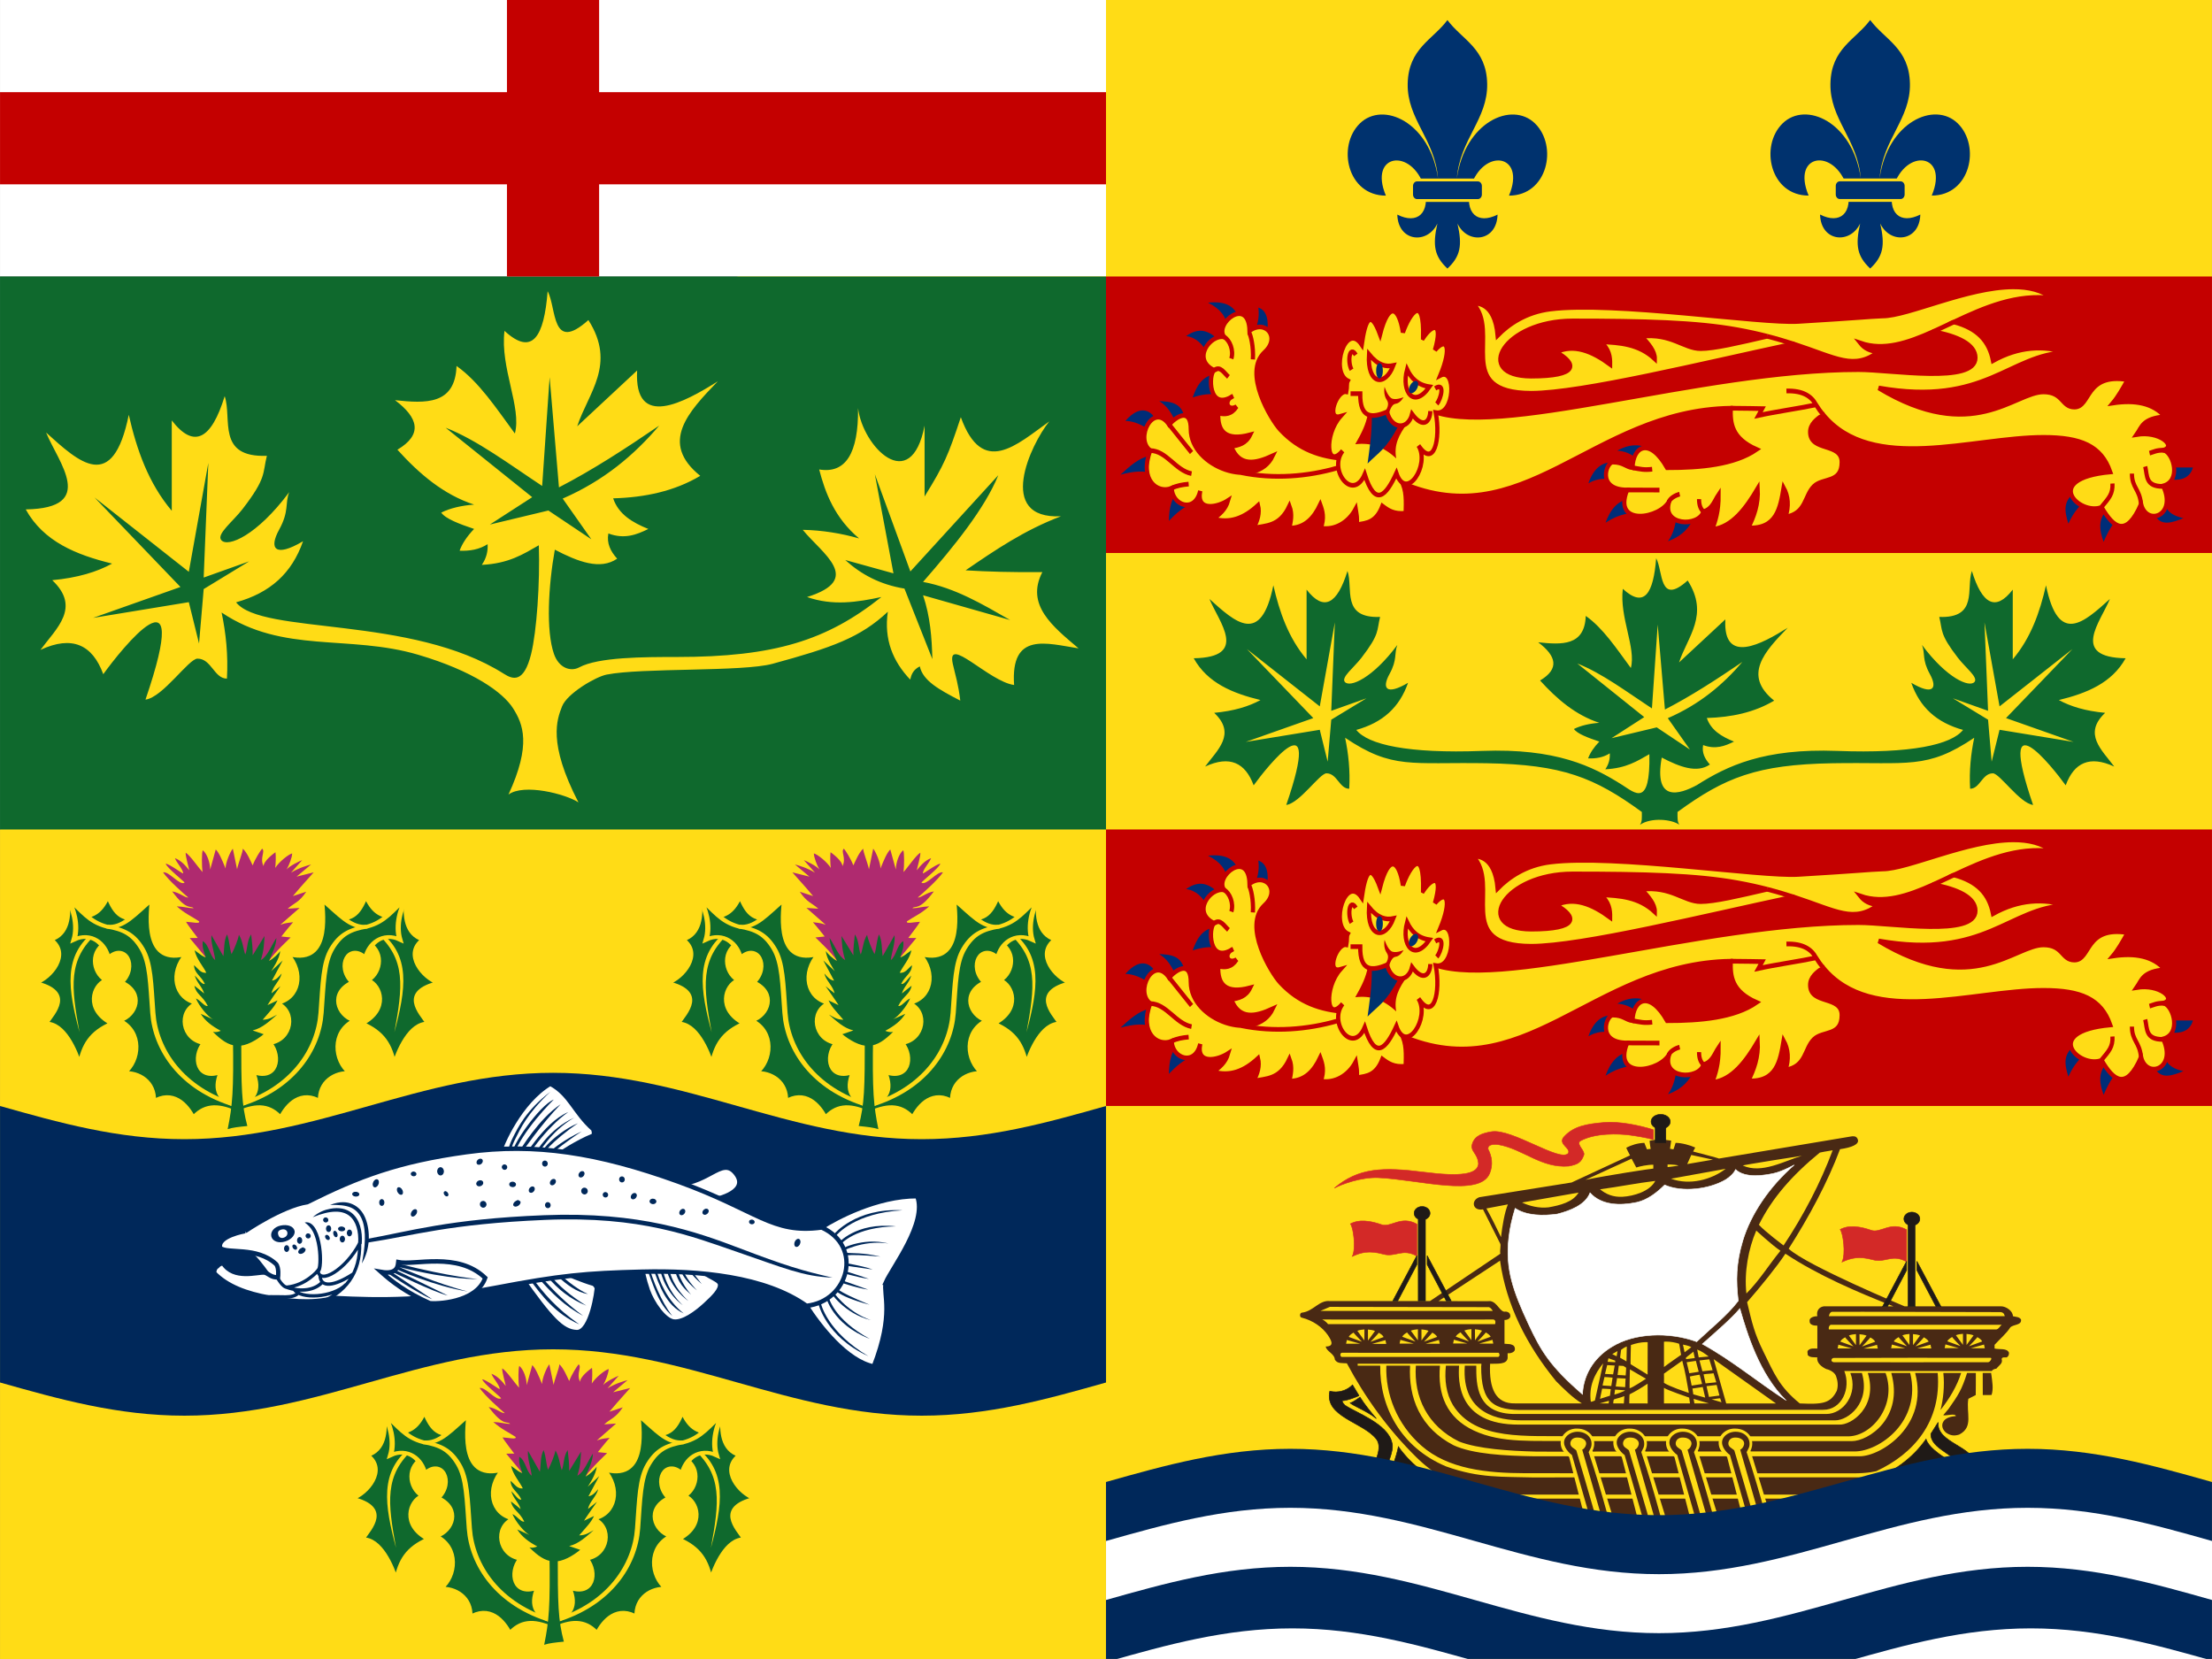 <?xml version="1.0" encoding="UTF-8"?>
<svg width="1e3" height="750" version="1.1" viewBox="0 0 264.58 198.44" xmlns="http://www.w3.org/2000/svg" xmlns:cc="http://creativecommons.org/ns#" xmlns:dc="http://purl.org/dc/elements/1.1/" xmlns:rdf="http://www.w3.org/1999/02/22-rdf-syntax-ns#" xmlns:xlink="http://www.w3.org/1999/xlink">
<rect x="0" y="0" width="264.58" height="198.44" fill="#808080" stroke="none"/>
<defs>
<style type="text/css"><![CDATA[
    .str4 {stroke:#1A3C86;stroke-width:0.9}
    .str1 {stroke:#D32927;stroke-width:0.9}
    .str0 {stroke:#F4C600;stroke-width:0.9}
    .str3 {stroke:#1F1A17;stroke-width:0.9}
    .str2 {stroke:white;stroke-width:0.9}
    .fil4 {fill:#1A3C86}
    .fil1 {fill:#D32927}
    .fil0 {fill:#F4C600}
    .fil3 {fill:#1F1A17}
    .fil2 {fill:white}
   ]]></style>
</defs>
<g transform="translate(-240.77 -8.505)">
<path d="m373.06 8.505h132.29v198.44h-264.58v-99.219z" fill="#ffdc16"/>
<path d="m505.35 41.577h-132.29v33.073h132.29z" fill="#c40000"/>
<path d="m373.06 107.72h132.29v33.073h-132.29z" fill="#c40000"/>
<path d="m240.77 8.505h132.29v33.073h-132.29z" fill="#fff"/>
<path d="m373.06 41.577h-132.29v66.146h132.29z" fill="#0f692d"/>
<path d="m240.77 19.529h132.29v11.024h-132.29z" fill="#c40000"/>
<g id="d" transform="matrix(.273 0 0 .299 223.96 140.8)" stroke-width="1.852">
<path d="m583.63-240.92c-3.691 1.485-6.466 3.512-9.935 6.83 0.157-4.902 0.764-9.724 6.06-13.708zm421.86 4.332c2.922 4.917 7.823 3.189 12.734 1.425-3.725-0.793-6.866-2.075-7.895-5.131-3.024 0.446-4.531 1.74-4.839 3.706zm7.94-13.951c4.99 0.284 7.874-1.452 8.97-4.903h-10.222zm-29.019 12.471c-3.728 3.711-2.896 7.989-1.152 12.38 2.074-4.478 4.148-7.372 6.222-9.801zm-373.25-71.334c1.041-2.825 2.376-5.322 1.746-10.018 3.545 1.082 4.824 4.7 3.711 10.995zm-12.007-2.443c-0.252-3.801-2.806-7.03-8.296-9.529 6.864-0.678 11.69 0.925 13.317 6.109zm-8.352 11.018c-2.261-4.117-5.372-6.65-9.541-7.208 4.195-2.576 8.705-3.74 14.788 2.136zm4.613 16.285c-3.85-0.562-7.043-0.155-11.291 1.068 1.751-4.384 3.887-8.461 10.018-9.344zm-18.479 11.656c-1.594-3.643-3.633-6.986-7.471-9.122 5.318 0.168 10.335 0.773 11.206 7.412zm-8.419-0.589c-1.79-4.237-6.777-8.008-13.891-0.588 5.968 0.059 10.598 3.85 14.402 5.446zm-2.135 13.14c-6.059 0.84-10.245 4.833-13.891 7.774 5.968-1.434 10.598-1.824 14.402-0.229zm404.88 14.49c-6.36 3.85-4.89 8.375-3.457 12.896 2.526-5.197 5.628-7.816 8.756-10.317zm-174.95 8.887c-0.468 3.548-1.318 7.92-3.979 11.058 6.443-2.208 9.831-5.731 11.526-9.983zm-20.315-6.072c-5.721 0.687-8.903 4.5-10.978 9.676 6.243-3.742 11.108-4.016 15.918-4.147zm-4.098-6.68c-4.803-1.521-9.605-1.94-14.408 0.614 2.919-7.572 8.198-10.392 16.604-6.911zm9.317-7.379c-2.973-2.506-6.117-4.819-11.081-5.097 7.479-3.762 12.591-1.956 18.063 1.019z" color="#000000" fill="#002d78" fill-rule="evenodd"/>
<path transform="matrix(.645 0 0 .664 -525.62 -464.1)" d="m2128.7 239.82c29.604 8.58 40.881 16.043 57.976 4.695-6.113-0.324-9.941-2.304-12.52-5.189 15.797 4.831 32.05 8e-3 49.316-6.873 16.736 2.643 28.832 7.788 28.832 15.67 0 15.889-56.978 7.164-79.428 7.164-108.4 0-247 42.481-291.83 24.08l-22.602 42.5c86.196 36.266 132.78-41.995 227.62-43.332-0.294 9.17 0.596 18.168 17.52 24.844-15.143 9.227-38.098 11.008-60.766 11.008-11.956-18.634-23.055-12.979-23.476 0-4.279-0.379-6.316-3.397-13.402-3.397-4.417 0-11.153 16.812 9.713 16.812-10.067 22.556 22.966 17.295 28.725 6.525-5.903 15.238 19.958 16.045 23.15 6.523 6.025-1.537 7.411-6.435 10.289-10.252 0.078 10.274-2.145 15.53-4.287 20.971 13.596-1.337 22.955-12.849 30.867-24.699 0.613 9.42-2.517 16.808-6.432 23.768 19.128 0.791 21.631-11.673 24.01-24.234 3.266 5.286 3.736 11.18 1.285 17.709 14.247-2.154 12.71-12.823 19.307-18.51 6.158-5.309 18.85-1.647 18.85-14.578 0-12.124-21.436-6.136-21.436-18.174 0-4.564 4.189-7.529 8.926-10.365 33.217 35.763 101.34 13.611 149.59 13.611 25.505 0 39.215 5.219 45.371 20.811-47.077 3.89-20.886 26.664-5.838 21.346 8.172 12.493 16.723 18.408 26.783-1.941 3.769 13.579 24.34 7.092 15.037-10.951 12.127-2.894 7.236-19.518 0.488-21.555 8.469-2.846-3.252-11.715-18.551-9.439 3.449-4.39 3.92-9.59 19.34-10.727-8.108-8.282-20.428-10.268-35.426-8.254 3.341-3.531 6.681-8.678 10.022-14.059-29.2-4.257-24.838 16.518-36.209 16.518-8.849 0-7.558-9.137-21.014-9.137-19.496 0-48.054 31.846-111.97-2.371 72.621 11.345 88.553-20.255 127.84-21.354-15.975-4.452-32.583-3.746-50.168 4.928-2.691-12.135-10.659-19.507-26.465-23.34 20.524-8.554 42.573-17.124 67.037-14.191-7.126-5.102-16.482-6.992-26.863-6.957-31.144 0.106-71.526 17.537-88.701 17.537-11.829 0.462-12.021 0.863-57.367 3.289-25.712 1.375-124.82-12.242-168.31-7.471-16.479 1.808-28.277 9.072-35.826 15.914-2.112-20.85-14.913-19.261-16.988-19.596 19.657 17.424-13.923 54.308 39.819 54.449 34.622-0.106 117.05-18.153 178.16-29.727zm-150.08-13.865c48.431 0 84.077 0.833 112.04 5.334 7.401 1.191 14.073 2.516 20.144 3.897-19.432 3.977-35.815 7.438-45.184 7.438-11.431 0-19.945-9.443-40.228-7.426 4.863 4.538 9.227 9.075 9.107 13.613-10.965-9.117-23.868-9.802-36.812-10.312 5.91 4.538 6.528 9.075 6.451 13.613-12.271-7.992-24.541-12.564-36.812-7.426 14.832 7.314 15.213 14.529-16.94 14.531-39.758-0.173-18.494-33.262 28.23-33.262z" color="#000000" fill="#ffdc16" fill-rule="evenodd" stroke="#c40000" stroke-width="2.828"/>
<path d="m675.42-250.27c2.514 3.858 2.148 8.521 2.038 13.113-5.141 0.515-7.706-1.133-10.188-2.851-2.713 6.474-6.734 6.845-11.206 7.412 0.158-3.136 0.02-3.136-0.509-6.271-3.271 5.593-9.215 8.629-15.281 7.697 1.631-4.096 0.783-6.805-0.255-9.407-2.793 5.364-6.652 9.336-13.498 9.407 0.543-2.743 1.409-5.366 0-8.837-4.299 8.347-10.205 7.695-15.791 8.837 1.903-3.041 2.846-6.081 2.038-9.122-6.052 5.12-12.28 7.4-19.688 5.399 2.776-1.796 5.434-3.724 6.571-7.355-4.578 2.746-14.089 4.7-12.204-3.853-2.244 9.114-12.208 5.983-12.517-1.051-6.302 2.368-14.263-3.367-9.388-15.06-6.895-4.777 1.309-19.554 8.242-10.451 4.152-3.975 9.512-6.214 9.512 1.909 0 15.146 28.645 24.376 35.884 10.66-7.641 3.19-14.608 4.493-18.154-3.776 3.235-0.48 6.398-1.123 8.28-4.633-10.685 2.586-14.306-1.253-13.972-8.688 2.948 0.665 5.757 0.557 8.021-2.606-4.048 2.16-5.813-2.603-1.517-4.213-11.008 6.49-10.802-8.963-8.298-10.312-9.967-4.37-1.708-14.43 4.35-13.353-4.337-5.474 10.723-16.457 11.153-2.479 7.014-4.741 13.683 2.662 6.628 8.594-9.713 8.168 2.88 27.061 6.823 30.936 8.155 8.014 17.626 10.99 28.798 11.672l19.865-0.739z" color="#000000" fill="#ffdc16" stroke="#c40000" stroke-width="1.852"/>
<path d="m605.45-253.36c14.106 2.659 29.034 1.579 42.222-1.929m-38.722-53.954c0.58 0.849 1.901 5.324 1.562 10.571m-12.622-9.005c2.526 1.289 4.304 5.416 3.175 8.688m-7.525 4.664c2.634-1.953 4.318 1.053 6.274 2.638m-26.03 19.022 9.852 11.236m-5e-3 8.449c-7.074-1.297-10.956-9.118-18.09-9.233m16.838 13.411c-2.721 0.231-5.328 0.615-7.451 1.65" color="#000000" fill="none" stroke="#c40000" stroke-width="1.852"/>
<path d="m685.09-307.28c4.254-5.737 8.737-6.519 5.185 4.888 5.2-5.572 7.475-1.14 2.348 10.142 7.127-3.391 6.369 16.236-1.998 14.857 2.246 10.835-0.9 22.353-7.568 13.176 5.176 7.66-5.328 22.669-9.67 11.059-4.625 9.162-9.25 13.711-13.874 0.471-5.306 11.265-16.059-1.889-9.67-9.412-7.208 7.92-8.156-6.482-1.005-13.803-6.445 1.717-1.584-10.592 2.617-9.8 0.456-2.081 0.01-3.329 0.634-4.409-7.899-3.626-0.878-24.044 6.111-14.461 1.508-9.611 3.745-14.708 8.032-4.104 3.767-13.403 8.266-11.116 10.015-0.803 2.965-7.603 9.341-15.892 8.843 2.2z" fill="#ffdc16" fill-rule="evenodd" stroke="#c40000" stroke-width="1.852"/>
<path d="m661.38-300.69c3.873 4.33 7.346 5.086 10.664 4.447-3.608 8.665-11.445 7.712-10.664-4.447z" color="#000000" fill="none" stroke="#c40000" stroke-width="1.852"/>
<path d="m667.45-294.14c0.01 4.078-2.938 4.078-2.927 0-0.01-4.078 2.938-4.078 2.927 0z" color="#000000" fill="#00326e" fill-rule="evenodd"/>
<path d="m660.84-276.5c-0.938 3.801-2.168 6.451-5.472 11.762 6.969-0.753 12.43 1.001 17.946 5.671-1.046-5.226 0.896-9.211 5.178-14.438-5.555 3.057-7.641 0.3-9.649-3.385-2.667 0.744-5.335 1.187-8.003 0.39zm7.209-0.97s2.858-2.686 1.147-4.951c-1.711-2.265-0.978-5.285-0.978-5.285s1.222 3.524 2.933 4.53c1.711 1.007 5.378-0.378 5.378-0.378s-1.344 2.391-3.544 2.643c-2.2 0.252-3.055 4.656-3.055 4.656l-0.64-1.443" fill="#c40000" fill-rule="evenodd"/>
<path d="m662.66-276.29c-0.04 7.908-0.981 12.86-1.902 19.289 4.866-4.548 7.978-5.444 13.727-15.421-2.459-1.049-4.071-3.045-5.458-5.294-1.837 1.034-3.816 1.79-6.367 1.425z" fill="#00326e" fill-rule="evenodd"/>
<path d="m653.3-284.98h4.245c-0.148 10.008 5.163 9.829 11.744 7.285 1.878 6.935 9.127 7.511 10.985 0.913 4.694 5.828 7.843 3.28 7.975-1.23m2.138-9.064c4.467-2.681 2.571 4.223 0.692 6.19m-35.487-19.602c-2.666-4.056-3.761 2.68-1.843 5.932" color="#000000" fill="none" stroke="#c40000" stroke-width="1.852"/>
<path d="m687.86-287.75c-5.153-0.689-7.935-3.411-9.791-6.928-2.671 9.186 3.163 15.835 9.791 6.928z" color="#000000" fill="none" stroke="#c40000" stroke-width="1.852"/>
<path d="m679.92-288.98a1.614 2.759 34.041 1 0 1.97 2.723 1.614 2.759 34.041 1 0-1.97-2.723z" color="#000000" fill="#00326e" fill-rule="evenodd"/>
<path transform="matrix(.645 0 0 .664 -525.62 -464.1)" d="m2223.4 232.45c4.671-1.862 9.434-3.867 14.266-5.881m-126.93 8.613c6.661 1.514 12.563 3.09 17.893 4.635m-42.627 38.715c6.511 0 21.398 0.257 21.398 0.257l-2.497 4.095c11.651-2.265 28.48-4.386 39.083-6.401 1.52 2.164 3.144 4.155 4.857 6m-24.959-14.334c11.285-0.289 17.065 3.238 20.102 8.333m236.57 27.366c-5.289-0.12-7.112 1.015-10.022 1.757m-2.91 8.083c1.481 5.734 0.156 12.004 11.962 11.949m-20.998-7.707c0 8.563 5.211 9.212 6.142 18.274m-19.362-12.296c0.291 6.382-2.358 8.634-7.452 14.139m-273.38-4.747c-0.031 3.595 1.059 5.979 2.936 7.505m-16.111-10.525c-2.725 0.697-6.337 2.362-7.381 4.659m-24.697-20.556c5.773 0.886 7.641 1.481 13.413 0.898m-17.103 12.518 22.05 0.045" color="#000000" fill="#ffdc16" fill-rule="evenodd" stroke="#c40000" stroke-width="2.828"/>
</g>
<use transform="translate(-3.3313e-6 66.146)" width="100%" height="100%" fill="#492914" stroke-width="1.414" xlink:href="#d"/>
<g id="c" transform="matrix(.205 0 0 .231 270.38 -96.07)" stroke-width="1.217">
<path d="m694.24 568.45c-5.821 10.937-22.938 9.504-23.394-4.623 11.627 5.239 19.514-0.593 15.802-14.188-7.424-20.696-32.759-17.341-22.465 4.367-22.554 0-28.674-25.687-15.174-37.389 13.5-11.702 40.851-0.737 45.572 28.332-1.795-20.168-18.065-30.508-17.676-48.857 0.389-18.349 14.715-22.826 23.191-32.998 8.476 10.171 22.803 14.649 23.191 32.998 0.389 18.349-15.881 28.689-17.676 48.857 4.721-29.069 32.073-40.035 45.572-28.332 13.5 11.702 7.38 37.389-15.174 37.389 10.294-21.708-15.041-25.063-22.465-4.367-3.712 13.595 4.175 19.427 15.802 14.188-0.456 14.127-17.573 15.559-23.394 4.623 2.89 11.362 1.79 16.944-5.857 23.331-7.647-6.387-8.747-11.969-5.857-23.331z" fill="#00326e" fill-rule="evenodd"/>
<path d="m682.39 545.9h35.43c1.719 0 3.103 1.384 3.103 3.103v4.425c0 1.719-1.384 3.103-3.103 3.103h-35.43c-1.719 0-3.103-1.384-3.103-3.103v-4.425c0-1.719 1.384-3.103 3.103-3.103z" color="#000000" fill="#00326e" fill-rule="evenodd" stroke="#ffdc16" stroke-linecap="round" stroke-width="1.46"/>
</g>
<use transform="translate(50.567 -.006)" width="100%" height="100%" fill="#492914" stroke-width="1.414" xlink:href="#c"/>
<g transform="matrix(.177 0 0 .199 368.52 -58.388)" stroke-width="1.412">
<path transform="matrix(.998 0 0 .998 -722.91 336.47)" d="m1122.6 335.92c-1.848 21.033-7.91 30.404-22.582 18.4-2.369 17.146 9.109 35.548 5.436 47.676-9.617-11.574-18.788-24.041-30.529-31.365-0.73 18.159-16.178 17.394-32.201 15.891 12.236 8.181 14.638 15.935 1.256 23.002 11.512 11.296 24.179 20.855 40.127 25.496-6.439 0.379-12.654 1.678-17.195 3.709 2.165 2.803 9.256 5.227 17.195 7.586-3.621 3.372-6.212 6.744-7.586 10.115 5.295 0.207 10.268-0.55 14.666-3.035 0.211 3.203-0.551 6.407-3.033 9.609 14.177-0.617 21.749-5.008 29.838-9.104 0.753 32.395-9.851 23.335-18.219 18.621-20.286-11.426-45.082-22.258-95.074-20.586-49.993 1.672-77.206-3.719-85.148-12.646 17.832-4.409 29.176-13.449 35.043-28.375-14.737 7.761-17.958 3.41-12.535-5.338 5.406-8.72 2.991-12.18 5.283-17.455-16.827 20.116-32.25 25.902-35.576 22.24-2.536-2.792 6.042-8.497 11.215-14.453 12.663-14.582 10.341-16.383 12.676-24.666-26.481 0.867-18.069-17.152-22.072-27.697-6.972 20.144-16.11 24.574-27.697 11.252v41.98c-12.207-12.842-18.326-28.295-22.506-44.578-8.389 36.703-25.89 22.151-43.279 8.225 6.423 13.887 26.982 35.156-10.645 35.707 9.331 14.946 26.373 21.081 45.203 25.17-7.885 3.848-17.974 6.594-31.334 7.705 15.131 12.696 2.258 22.282-6.164 32.361 16.617-6.843 27.214-2.4 32.875 11.299 9.213-11.341 47.511-54.084 22.086 11.814 9.111-1.071 22.644-19.047 27.229-19.047 7.282 0 8.71 9.287 15.406 9.287 0.693-11.047-0.535-21.133-2.793-30.705 32.19 19.257 44.454 14.563 95.863 15.344 51.409 0.781 73.003 8.59 105.06 29.346 0 3.866 0.269 5.826-1.281 7.713 7.758-4.593 21.485-3.32 26.728 0-1.411-1.718-1.281-3.847-1.281-7.713 32.054-20.756 53.65-28.565 105.06-29.346 51.409-0.781 63.674 3.913 95.863-15.344-2.257 9.572-3.486 19.658-2.793 30.705 6.696 0 8.124-9.287 15.406-9.287 4.585 0 18.118 17.975 27.228 19.047-25.425-65.899 12.873-23.155 22.086-11.814 5.661-13.699 16.258-18.142 32.875-11.299-8.422-10.079-21.295-19.665-6.164-32.361-13.36-1.111-23.449-3.857-31.334-7.705 18.831-4.089 35.872-10.224 45.203-25.17-37.627-0.551-17.068-21.82-10.644-35.707-17.39 13.926-34.89 28.478-43.279-8.225-4.18 16.283-10.298 31.736-22.506 44.578v-41.98c-11.588 13.322-20.726 8.892-27.697-11.252-4.003 10.545 4.409 28.564-22.072 27.697 2.334 8.283 0.013 10.084 12.676 24.666 5.173 5.957 13.751 11.661 11.215 14.453-3.326 3.662-18.75-2.124-35.576-22.24 2.292 5.275-0.122 8.735 5.283 17.455 5.423 8.748 2.202 13.099-12.535 5.338 5.867 14.926 17.211 23.966 35.043 28.375-7.942 8.927-35.156 14.318-85.148 12.646s-74.788 9.159-95.074 20.586c-11.714 5.617-29.313 10.653-23.799-16.578 12.141 5.621 23.786 9.583 32.621 4.182-3.491-3.414-5.558-7.183-4.602-11.709 8.363 2.786 14.743 0.611 20.91-2.092-8.327-2.985-15.599-6.813-18.4-14.219 16.73-0.414 32.195-3.359 45.584-10.455-21.514-15.36-6.327-29.64 9.201-43.91-17.377 9.728-43.944 22.699-42.238-5.019l-31.365 25.93c5.728-15.505 20.668-28.709 5.854-49.35-19.537 15.551-16.563-5.617-21.328-13.381zm-217.58 38.621-2.432 53.248 23.828-7.539-23.828 12.887-2.432 25.287-5.35-19.207-50.086 7.293 45.711-14.346-44.982-41.576 49.357 34.525zm439.89 0 10.211 50.572 49.359-34.525-44.982 41.576 45.711 14.346-50.088-7.293-5.348 19.207-2.432-25.287-23.828-12.887 23.828 7.539zm-221.27 1.316 4.887 51.152c17.485-7.995 34.97-18.093 52.455-28.67-13.031 13.577-28.808 25.503-50.5 33.883l14.986 18.896-22.48-13.357-30.627 6.516 22.156-12.705-45.287-32.256c16.354 5.656 33.28 16.949 50.5 27.043z" fill="#0f692d" fill-rule="evenodd"/>
</g>
<g transform="matrix(.229 0 0 .258 215.22 -119.39)" stroke-width="1.088">
<path transform="matrix(1.154 0 0 1.026 111.47 495.89)" d="m247.95 131.43c-1.598 20.464-6.842 29.581-19.531 17.902-2.049 16.682 7.88 34.585 4.703 46.385-8.317-11.261-16.25-23.389-26.404-30.516-0.631 17.668-13.99 16.923-27.848 15.461 10.582 7.96 12.657 15.503 1.084 22.379 9.956 10.99 20.912 20.293 34.705 24.809-5.568 0.368-10.944 1.631-14.871 3.607 1.872 2.727 8.005 5.086 14.871 7.381-3.132 3.28-5.372 6.561-6.561 9.842 4.579 0.201 8.88-0.535 12.684-2.953 0.182 3.116-0.479 6.233-2.625 9.35 12.261-0.6 18.811-4.872 25.807-8.857 0.568 16.911-0.969 39.008-3.482 49.122-3.267 13.144-8.183 11.587-12.273 8.995-42.097-26.676-109.49-17.44-121.27-32.332 15.422-4.29 25.233-13.087 30.307-27.609-12.746 7.551-15.53 3.318-10.84-5.193 4.675-8.484 2.586-11.851 4.568-16.982-14.552 19.572-27.891 25.201-30.768 21.639-2.193-2.716 5.225-8.267 9.699-14.062 10.952-14.187 8.944-15.939 10.963-23.998-22.902 0.844-15.628-16.689-19.09-26.949-6.029 19.599-13.934 23.911-23.955 10.949v40.844c-10.558-12.495-15.848-27.529-19.463-43.371-7.255 35.71-22.391 21.55-37.43 8 5.555 13.511 23.336 34.206-9.205 34.742 8.07 14.542 22.806 20.51 39.092 24.488-6.82 3.744-15.544 6.417-27.098 7.498 13.086 12.353 1.952 21.678-5.332 31.484 14.371-6.658 23.536-2.334 28.432 10.994 7.968-11.034 41.092-52.62 19.104 11.496 7.879-1.042 19.582-18.531 23.547-18.531 6.298 0 7.533 9.035 13.324 9.035 0.599-10.748-0.464-20.562-2.416-29.875 27.839 18.736 57.573 9.833 89.021 19.1 24.933 7.347 38.338 17.014 42.884 24.16 4.546 7.146 8.398 16.397-2.061 39.006 6.967-5.116 25.848-0.272 31.682 3.533-13.985-26.957-9.69-37.552-7.424-43.38s15.199-13.37 20.147-14.356c15.87-3.163 61.577-1.206 75.098-4.879 27.075-7.354 39.787-11.891 52.207-23.527v2e-3c-1.818 12.557 2.314 22.437 10.131 30.658 0.522-2.25 1.286-4.431 4.34-5.969 1.383 6.425 8.619 10.481 18.33 15.465-0.965-7.863-2.123-10.946-3.377-16.551-3.005-13.434 16.319 7.959 27.734 9.496-1.663-24.245 14.737-18.789 29.182-16.549-11.708-9.9-24.083-19.632-16.398-34.459-13.602 0.109-24.985-0.198-34.73-0.812 13.419-9.176 26.542-18.132 43.17-24.42-29.713 1.44-13.703-32.497-5.305-42.867-14.823 10.594-30.177 25.207-40.035-1.9-5.744 17.326-7.492 21.436-16.402 35.824v0.105h-0.065c0.024-0.038 0.041-0.067 0.065-0.105v-32.014c-6.179 31.813-28.058 9.476-30.115-7.92 0.22 20.412-5.6 29.737-17.6 27.721 2.773 10.656 7.061 21.946 18.082 31.174-7.965-2.304-16.91-3.745-25.514-3.894 8.747 10.759 27.723 22.327 1.955 30.361 11.613 4.063 22.657 2.349 33.637 0-24.66 19.6-48.407 27.096-92.676 27.096-14.706 0-35.428 0.013-44.1 4.689-3.847 2.075-9.194 0.333-11.427-6.071-3.648-10.46-2.564-30.677 0.394-47.111 10.5 5.469 20.57 9.323 28.211 4.068-3.019-3.321-4.805-6.989-3.978-11.393 7.233 2.711 12.75 0.595 18.084-2.035-7.201-2.904-13.491-6.629-15.914-13.834 14.469-0.403 27.842-3.268 39.422-10.172-18.606-14.945-5.472-28.84 7.957-42.725-15.028 9.464-38.005 22.088-36.529-4.881l-27.125 25.227c4.954-15.086 17.875-27.931 5.062-48.014-16.896 15.13-14.325-5.466-18.445-13.02zm-153.58 77.576-2.103 51.807 20.607-7.332-20.607 12.537-2.103 24.602-4.625-18.688-43.318 7.098 39.533-13.959-38.902-40.451 42.688 33.592zm154.48-38.719 4.227 49.77c15.122-7.779 30.243-17.606 45.365-27.896-11.269 13.209-24.914 24.814-43.674 32.967l12.961 18.387-19.443-12.996-26.486 6.34 19.16-12.363-39.166-31.383c14.143 5.503 28.783 16.489 43.676 26.311zm147.21 43.848 16.074 43.916 39.801-43.486c-6.206 15.213-20.045 32.147-34.061 48.221 14.496 2.688 26.904 10.078 39.42 17.223l-39.42-11.193c3.267 9.616 3.971 19.23 4.211 28.846l-12.631-31.861c-11.133-1.827-19.733-6.503-26.789-12.916l21.814 6.027z" fill="#ffdc16" fill-rule="evenodd"/>
</g>
<g transform="matrix(.184 0 0 .196 177.56 32.589)" stroke="#000" stroke-width="2.788">
<use transform="matrix(-1 0 0 1 995.1 -6.2463e-6)" width="100%" height="100%" fill="#492914" stroke="#000000" stroke-width="1.81" xlink:href="#b"/>
<g id="b" transform="matrix(2.716 0 0 1.855 1023.8 742.01)" stroke-width="1.242">
<path d="m-171.24-164.47c4.555 1.315 6.38-0.296 8.326-7.293 1.742 5.355 3.464 7.192 7.28 7.271l-7.051 5.734z" fill="#0f692d" fill-rule="evenodd" stroke="#ffdc16" stroke-width="1.242"/>
<path d="m-152.99-171.14c-0.715 6.495-0.01 12.377 3.821 13.992-4.644 4.823 0.21 12.77 3.707 14.284-9.081 2.949-4.244 9.812-2.446 13.368-4.242-0.369-7.115 8.847-8.241 13.95-0.993-7.192-2.869-11.044-7.678-13.977 6.334-4.603 4.332-12.668 1.401-14.226 3.1-2.522 3.888-10.141-0.749-12.877z" fill="#0f692d" fill-rule="evenodd" stroke="#ffdc16" stroke-width="1.242"/>
<path d="m-159.77-159.97-0.535 0.695c7.062 8.637 6.227 17.621 4.225 32.642 2.711-13.992 4.118-25.366-3.69-33.338z" color="#000000" color-rendering="auto" dominant-baseline="auto" fill="#ffdc16" fill-rule="evenodd" image-rendering="auto" shape-rendering="auto" solid-color="#000000" stop-color="#000000" stroke="none" style="font-feature-settings:normal;font-variant-alternates:normal;font-variant-caps:normal;font-variant-east-asian:normal;font-variant-ligatures:normal;font-variant-numeric:normal;font-variant-position:normal;font-variation-settings:normal;inline-size:0;isolation:auto;mix-blend-mode:normal;shape-margin:0;shape-padding:0;text-decoration-color:#000000;text-decoration-line:none;text-decoration-style:solid;text-indent:0;text-orientation:mixed;text-transform:none;white-space:normal"/>
<path d="m-152.99-171.14c-3.923 4.752-5.339 8.183-9.695 9.764-3.997 0.412-6.285-3.845-10.879-9.134 0.484 5.855 1.691 22.397-8.247 17.984 4.073 6.195 2.796 14.907-2.439 16.276 4.559 2.652 3.464 12.156-1.677 13.141 2.717 4.503 1.51 12.838-4.132 9.397 2.031 6.551-0.045 9.704-3.325 11.055l0.095 2.341c4.495-2.662 7.353-2.261 10.02 1.939 1.703-4.696 5.012-9.418 9.511-5.431-0.287-6.679 3.719-9.834 7.09-9.392-3.71-4.045-4.326-13.671 1.028-17.303-3.861-1.6-5.847-9.114-0.464-12.56-3.851-5.2-0.706-13.534 3.16-7.862 0.778-5.217 4.182-8.745 8.169-6.207-1.026-4.766 0.135-10.41 1.785-14.007z" fill="#0f692d" fill-rule="evenodd" stroke="#ffdc16" stroke-width="1.242"/>
<path d="m-193.44-102.66c13.109-5.34 19.174-18.396 19.812-30.319 0.525-9.81 0.566-16.538 2.611-21.217s4.329-6.263 8.334-7.188" fill="none" stroke="#ffdc16" stroke-width="1.242"/>
</g>
<path d="m466.85 449.58 5.214-0.042s-6.894-8.345-7.596-9.864c3.86 0.125 9.337 1.508 8.45-0.308-4.824-3.04-8.806-4.431-14.471-9.119 4.981 0.185 6.674 1.029 10.922 1.196-1.669-2.071-4.089 2.154-13.931-10.312 4.852 0.709 7.893 3.765 10.497 3.755-3.097-2.466-12.672-10.348-16.41-15.375 3.991-0.746 10.646 8.206 14.002 6.293-0.081-0.652-11.493-8.997-12.311-11.593 2.981 0.333 11.475 6.683 11.398 5.85-0.234-2.542-4.46-6.636-5.373-9.23 4.214 1.475 7.293 5.028 9.289 7.421-0.098-1.101-2.565-8.731-2.301-10.738 2.774 1.486 8.228 9.087 10.934 11.819-0.493-3.71-0.581-11.75 0.163-13.324 2.769 2.081 4.748 7.424 4.823 11.751l3.617-12.233c2.208 2.139 3.819 5.718 6.385 11.597-0.06-3.335 2.888-9.997 4.707-12.08l2.768 12.562c0.97-4.33 3.706-10.224 3.743-12.562 2.892 2.525 5.073 7.678 6.392 10.205 1.766-4.273 4.955-8.852 6.147-10.205 2.274 1.721-1.741 5.704 0.951 10.687 0.05-3.245 6.341-7.575 7.729-8.517 0.343 2.28 0.164 6.738-0.135 9.58 2.411-3.659 8.575-8.284 10.986-8.857 7e-3 2.411-2.085 7.421-3.633 9.832 1.929-2.226 8.215-5.004 10.144-5.733l-7.25 7.662c5.359-3.065 10.759-4.408 13.038-5.009l-9.421 7.421 11.109-2.598-8.681 9.163-4.823 5.305 8.681-2.652c-4.645 6.589-8.039 6.919-12.057 10.369l7.716-0.482-12.532 10.314c2.726-0.82 2.535-0.989 8.318-1.589-2.823 2.973-7.639 8.705-7.639 8.705l6.04 0.592s-10.827 9.462-14.079 14.29l-20.538 5.133-20.523-7.218" fill="#af2a6f" fill-rule="evenodd" stroke="none"/>
<path d="m481.89 506.81s2.052 0.664 5.132-0.608c-5.942-3.042-9.95-5.846-13.021-10.369l7.957 3.376c-3.215-1.565-9.083-8.148-11.092-12.78 3.336 1.448 5.674 5.173 7.716 4.582-3.417-6.415-7.543-6.947-8.681-12.298 2.251 1.656 4.564 3.246 6.333 4.732-1.291-4.26-4.826-6.5-6.091-11.002 2.223 1.95 4.86 5.974 6.511 5.064-2.575-5.064-6.788-6.269-6.993-11.333 2.507 1.818 4.294 5.076 7.957 4.582-1.866-3.756-6.53-8.537-7.592-13.713 4.502 3.121 5.141 3.671 7.283 4.394-1.212-3.798-2.526-5.966-1.973-9.982 4.202 2.318 4.44 9.056 8.07 11.585-0.491-4.72-2.975-10.57-2.411-15.191l7.716 12.78c0.734-4.501 0.211-9.243 2.411-13.262 1.688 4.261 1.475 7.825 2.894 12.057 1.909-3.356 4.268-8.849 4.823-11.816 2.494 3.845 2.598 7.855 4.099 12.057 1.535-3.143 1.001-8.316 3.858-12.298 0.415 4.26 1.135 8.52 0.965 12.78l7.716-11.816c-0.344 4.443-0.238 8.437-2.411 14.709 4.483-2.287 6.793-8.921 10.128-13.504-0.18 4.662-2.525 9.083-4.823 13.986 2.289-0.905 6.472-4.54 7.234-6.028 0 4.34-5.787 12.298-5.787 12.298l7.475-6.511-6.993 12.298c2.479-0.28 4.427-2.152 6.269-4.34-0.829 4.18-5.853 7.877-6.511 12.057l5.787-4.34s-8.305 11.058-8.44 11.574l6.511-2.894c-2.184 4.18-4.307 5.948-9.645 11.816 4.576-0.084 6.611-1.862 9.404-3.135-4.6 3.672-9.579 8.288-15.915 9.645l7.167 2.321c-4.586 3.508-11.413 7.437-17.297 7.083-5.885-0.354-10.364-3.622-15.739-8.556z" fill="#0f692d" fill-rule="evenodd" stroke="none"/>
<path d="m500.33 509.09c0 32.674 0.197 41.751 3.968 55.209-6.022 0.572-9.378 0.89-12.787 1.919 3.124-14.496 4.002-22.889 3.43-56.954z" fill="#0f692d" fill-rule="evenodd" stroke="none"/>
</g>
<g transform="matrix(-.184 0 0 .196 436.27 32.589)" stroke="#000" stroke-width="2.788">
<use transform="matrix(-1 0 0 1 995.1 -6.2463e-6)" width="100%" height="100%" fill="#492914" stroke="#000000" stroke-width="1.81" xlink:href="#b"/>
<g transform="matrix(2.716 0 0 1.855 1023.8 742.01)" stroke-width="1.242">
<path d="m-171.24-164.47c4.555 1.315 6.38-0.296 8.326-7.293 1.742 5.355 3.464 7.192 7.28 7.271l-7.051 5.734z" fill="#0f692d" fill-rule="evenodd" stroke="#ffdc16" stroke-width="1.242"/>
<path d="m-152.99-171.14c-0.715 6.495-0.01 12.377 3.821 13.992-4.644 4.823 0.21 12.77 3.707 14.284-9.081 2.949-4.244 9.812-2.446 13.368-4.242-0.369-7.115 8.847-8.241 13.95-0.993-7.192-2.869-11.044-7.678-13.977 6.334-4.603 4.332-12.668 1.401-14.226 3.1-2.522 3.888-10.141-0.749-12.877z" fill="#0f692d" fill-rule="evenodd" stroke="#ffdc16" stroke-width="1.242"/>
<path d="m-159.77-159.97-0.535 0.695c7.062 8.637 6.227 17.621 4.225 32.642 2.711-13.992 4.118-25.366-3.69-33.338z" color="#000000" color-rendering="auto" dominant-baseline="auto" fill="#ffdc16" fill-rule="evenodd" image-rendering="auto" shape-rendering="auto" solid-color="#000000" stop-color="#000000" stroke="none" style="font-feature-settings:normal;font-variant-alternates:normal;font-variant-caps:normal;font-variant-east-asian:normal;font-variant-ligatures:normal;font-variant-numeric:normal;font-variant-position:normal;font-variation-settings:normal;inline-size:0;isolation:auto;mix-blend-mode:normal;shape-margin:0;shape-padding:0;text-decoration-color:#000000;text-decoration-line:none;text-decoration-style:solid;text-indent:0;text-orientation:mixed;text-transform:none;white-space:normal"/>
<path d="m-152.99-171.14c-3.923 4.752-5.339 8.183-9.695 9.764-3.997 0.412-6.285-3.845-10.879-9.134 0.484 5.855 1.691 22.397-8.247 17.984 4.073 6.195 2.796 14.907-2.439 16.276 4.559 2.652 3.464 12.156-1.677 13.141 2.717 4.503 1.51 12.838-4.132 9.397 2.031 6.551-0.045 9.704-3.325 11.055l0.095 2.341c4.495-2.662 7.353-2.261 10.02 1.939 1.703-4.696 5.012-9.418 9.511-5.431-0.287-6.679 3.719-9.834 7.09-9.392-3.71-4.045-4.326-13.671 1.028-17.303-3.861-1.6-5.847-9.114-0.464-12.56-3.851-5.2-0.706-13.534 3.16-7.862 0.778-5.217 4.182-8.745 8.169-6.207-1.026-4.766 0.135-10.41 1.785-14.007z" fill="#0f692d" fill-rule="evenodd" stroke="#ffdc16" stroke-width="1.242"/>
<path d="m-193.44-102.66c13.109-5.34 19.174-18.396 19.812-30.319 0.525-9.81 0.566-16.538 2.611-21.217s4.329-6.263 8.334-7.188" fill="none" stroke="#ffdc16" stroke-width="1.242"/>
</g>
<path d="m466.85 449.58 5.214-0.042s-6.894-8.345-7.596-9.864c3.86 0.125 9.337 1.508 8.45-0.308-4.824-3.04-8.806-4.431-14.471-9.119 4.981 0.185 6.674 1.029 10.922 1.196-1.669-2.071-4.089 2.154-13.931-10.312 4.852 0.709 7.893 3.765 10.497 3.755-3.097-2.466-12.672-10.348-16.41-15.375 3.991-0.746 10.646 8.206 14.002 6.293-0.081-0.652-11.493-8.997-12.311-11.593 2.981 0.333 11.475 6.683 11.398 5.85-0.234-2.542-4.46-6.636-5.373-9.23 4.214 1.475 7.293 5.028 9.289 7.421-0.098-1.101-2.565-8.731-2.301-10.738 2.774 1.486 8.228 9.087 10.934 11.819-0.493-3.71-0.581-11.75 0.163-13.324 2.769 2.081 4.748 7.424 4.823 11.751l3.617-12.233c2.208 2.139 3.819 5.718 6.385 11.597-0.06-3.335 2.888-9.997 4.707-12.08l2.768 12.562c0.97-4.33 3.706-10.224 3.743-12.562 2.892 2.525 5.073 7.678 6.392 10.205 1.766-4.273 4.955-8.852 6.147-10.205 2.274 1.721-1.741 5.704 0.951 10.687 0.05-3.245 6.341-7.575 7.729-8.517 0.343 2.28 0.164 6.738-0.135 9.58 2.411-3.659 8.575-8.284 10.986-8.857 7e-3 2.411-2.085 7.421-3.633 9.832 1.929-2.226 8.215-5.004 10.144-5.733l-7.25 7.662c5.359-3.065 10.759-4.408 13.038-5.009l-9.421 7.421 11.109-2.598-8.681 9.163-4.823 5.305 8.681-2.652c-4.645 6.589-8.039 6.919-12.057 10.369l7.716-0.482-12.532 10.314c2.726-0.82 2.535-0.989 8.318-1.589-2.823 2.973-7.639 8.705-7.639 8.705l6.04 0.592s-10.827 9.462-14.079 14.29l-20.538 5.133-20.523-7.218" fill="#af2a6f" fill-rule="evenodd" stroke="none"/>
<path d="m481.89 506.81s2.052 0.664 5.132-0.608c-5.942-3.042-9.95-5.846-13.021-10.369l7.957 3.376c-3.215-1.565-9.083-8.148-11.092-12.78 3.336 1.448 5.674 5.173 7.716 4.582-3.417-6.415-7.543-6.947-8.681-12.298 2.251 1.656 4.564 3.246 6.333 4.732-1.291-4.26-4.826-6.5-6.091-11.002 2.223 1.95 4.86 5.974 6.511 5.064-2.575-5.064-6.788-6.269-6.993-11.333 2.507 1.818 4.294 5.076 7.957 4.582-1.866-3.756-6.53-8.537-7.592-13.713 4.502 3.121 5.141 3.671 7.283 4.394-1.212-3.798-2.526-5.966-1.973-9.982 4.202 2.318 4.44 9.056 8.07 11.585-0.491-4.72-2.975-10.57-2.411-15.191l7.716 12.78c0.734-4.501 0.211-9.243 2.411-13.262 1.688 4.261 1.475 7.825 2.894 12.057 1.909-3.356 4.268-8.849 4.823-11.816 2.494 3.845 2.598 7.855 4.099 12.057 1.535-3.143 1.001-8.316 3.858-12.298 0.415 4.26 1.135 8.52 0.965 12.78l7.716-11.816c-0.344 4.443-0.238 8.437-2.411 14.709 4.483-2.287 6.793-8.921 10.128-13.504-0.18 4.662-2.525 9.083-4.823 13.986 2.289-0.905 6.472-4.54 7.234-6.028 0 4.34-5.787 12.298-5.787 12.298l7.475-6.511-6.993 12.298c2.479-0.28 4.427-2.152 6.269-4.34-0.829 4.18-5.853 7.877-6.511 12.057l5.787-4.34s-8.305 11.058-8.44 11.574l6.511-2.894c-2.184 4.18-4.307 5.948-9.645 11.816 4.576-0.084 6.611-1.862 9.404-3.135-4.6 3.672-9.579 8.288-15.915 9.645l7.167 2.321c-4.586 3.508-11.413 7.437-17.297 7.083-5.885-0.354-10.364-3.622-15.739-8.556z" fill="#0f692d" fill-rule="evenodd" stroke="none"/>
<path d="m500.33 509.09c0 32.674 0.197 41.751 3.968 55.209-6.022 0.572-9.378 0.89-12.787 1.919 3.124-14.496 4.002-22.889 3.43-56.954z" fill="#0f692d" fill-rule="evenodd" stroke="none"/>
</g>
<path d="m262.82 177.84c15.981 0 28.116-7.938 44.097-7.938 15.981 0 28.116 7.938 44.097 7.938 7.991 0 15.02-1.984 22.049-3.969v-33.073c-7.029 1.984-14.058 3.969-22.049 3.969-15.981 0-28.116-7.938-44.097-7.938-15.981 0-28.116 7.938-44.097 7.938-7.991 0-15.02-1.984-22.049-3.969v33.073c7.029 1.984 14.058 3.969 22.049 3.969z" fill="#00285a"/>
<g transform="matrix(.082 0 0 .069 360.28 113.23)" clip-rule="evenodd" fill-rule="evenodd" image-rendering="optimizeQuality" shape-rendering="geometricPrecision" stroke-width="3.521" text-rendering="geometricPrecision">
<path transform="matrix(3.234 0 0 3.834 -1460.7 -1517.3)" d="m836.64 513.64c-0.179 0.01-0.37 0.032-0.57 0.065l-59.729 10.014c0.148-0.124-11.662-3.176-11.662-3.176l0.959-1.805c-2.288-1.058-6.127-2.117-8.857-2.117-0.014 0.062-0.885 2.926-0.959 2.926 0 0-1.099-0.129-1.549-0.248l0.516-3.674c-2.598-0.498-7.011-0.685-9.742 0.062-0.016 0.359 0.442 3.736 0.516 3.674-0.074-0.062-1.697 0.186-1.697 0.186 0 0.062-1.18-2.926-1.18-2.926-3.173 0.124-5.757 0.996-8.119 2.18-0.148 0 1.064 2.391 1.654 3.486-8.739 4.084-17.597 8.169-26.336 12.254 0 0-38.496 6.175-41.621 6.658-3.961 1.385-3.075 6.366 1.648 5.494l7.676 15.316c0.616 0.738-0.207 3.039 0.146 4.732l-31.736 21.418h-45.17c-4.871-0.498-7.38 4.606-12.547 5.229-1.033-0.062-1.328 2.18 0 2.305 4.872 1.245 9.138 4.184 11.736 7.969 0.664 1.183 3.689 5.043-1.035 5.043 0.236 2.191 3.986 3.237 4.094 5.912 1.147 1.995 3.426 1.494 5.434 1.693 8.148 15.341 18.579 29.91 31.412 42.537 7.656 7.533 16.383 12.509 26.283 15.414 1.379 0.404 3.017 0.911 4.629 1.406h162.79c5.674-1.85 11.494-4.951 15.791-8.951-1.889 0.498-3.842 1.137-5.908 1.137h-123.85l-26.713 0.061c-14.25-0.433-24.581 0.437-39.678-4.982-20.465-8.632-29.993-26.943-29.717-45.572h-10.174v-0.871h55.799v0.871h-0.082c-0.148 16.955 5.711 20.294 19.861 20.049l134.36-0.078c8.528 0.077 12.661-9.823 9.561-17.543h66.514c0.307-0.481 0.92-0.916 2.102-1.086 1.063-1.395 3.07-2.391 2.361-4.283 0.118-1.096 1.417-0.697 2.244-0.797 0.944-0.498 1.062-1.295 1.062-2.092-0.826-2.192-4.25-1.394-6.494-1.893v-1.693c2.244-2.49 5.314-5.08 7.086-7.869 1.535-1.494 5.196-0.898 4.842-3.588-0.827-1.295-2.363-1.096-3.662-1.494 0-2.391-3.133-4.467-5.348-4.467h-43.547s-43.84-18.305-52.254-26.025c9.212-14.444 17.564-30.011 23.174-45.016 5.24-0.747 8.711-2.178 8.047-4.295-0.359-1.143-1.107-1.621-2.363-1.549zm-9.006 6.342c-5.536 14.88-13.177 29.485-22.152 43.033 0 0-8.329-6.237-11.133-9.35 5.904-11.954 14.815-22.249 27.455-32.625-0.148 0 4.177-0.859 5.83-1.059zm-63.768 2.117 9.742 2.117-11.588 1.992zm49.895 0.373c-7.676 2.192-18.197 8.367-26.699 4.383-0.167-0.147 26.699-4.445 26.699-4.383zm-76.834 1.309 2.125 3.984c1.417-0.498 5.108-1.306 7.691-1.244 0 0 5.9e-4 1.68-0.014 1.742-0.059-0.124-20.548 2.988-30.586 5.08zm16.238 2.615c2.067 0 4.355 0.187 4.945 0.498-0.959 0.249-4.945 0.686-4.945 0.686zm26.223 1.953c-6.495 4.981-16.297 7.571-24.682 4.482 0.01-0.022 24.662-4.505 24.682-4.482zm-31.77 5.479c-2.479 4.782-9.807 6.888-14.762 7.172-4.25 0.243-7.556-1.195-10.154-3.387 8.384-1.096 16.532-2.789 24.916-3.785zm-34.6 5.279c-2.48 4.284-8.384 5.778-13.58 6.674-4.251 0.498-8.621-0.598-11.928-2.191zm-31.889 5.344c-1.476 3.611-2.509 9.639-3.1 14.818-2.126-4.483-4.218-8.707-6.58-12.99zm112.04 11.83s6.938 6.475 10.898 9.125c-5.437 6.69-9.329 13.249-15.352 19.326-1.063-9.663 0.91-20.233 4.453-28.451zm13.137 10.461c14.614 9.713 32.535 17.408 48.713 23.783h-31.367c-2.584 0.373-3.407 2.574-2.934 4.467-1.865 0.015-3.743 0.816-3.488 2.195-0.118 1.693 1.771 2.116 3.488 2.088v10.361c-1.536 0-3.189-0.299-4.252 0.896-0.472 0.598-3e-3 1.274-0.121 1.971 0.945 1.295 2.837 1.018 4.373 1.117-0.473 2.391 1.89 4.283 4.016 5.279 1.89 0.398 4.014 1.696 4.486 3.389 0.709 1.993 0.97 4.273 0.262 6.465-2.952 5.878-6.717 6.101-16.676 5.688-9.304-7.556-11.606-13.61-16.414-23.41-4.105-8.367-5.118-12.943-7.357-22.373 6.141-7.072 13.434-16.063 17.271-21.916zm-128.71 3.147c2.834 20.223 12.045 38.255 25.271 54.492 3.424 3.387 7.258 7.349 11.627 10.039h-30.113c-8.783 0.249-11.808-6.786-11.271-17.908 2.711-0.147 7.581 0.537 7.91-2.592v-2.191c1.417 0.2 3.344-0.542 3.287-1.84-0.074-1.681-0.924-1.845-2.106-2.244l-2.598-0.199v-10.758c1.063 0.099 2.784-0.558 2.637-1.928-0.107-0.99-0.63-1.66-2.047-1.859-2.598 0.698-3.636-4.242-7.031-4.74 0.147 0.125-23.322 0-23.322 0zm-76.764 20.887 71.74 0.123c1.107 0.373 1.717 1.703 1.717 1.703h-77.703zm240.49 2.219c22.138 0.021 62.121 0.146 62.121 0.146 1.624 0.249 1.598 1.353 1.834 1.852h-79.357s0.241-1.762 1.353-1.977c1.272-0.024 6.67-0.029 14.049-0.021zm-243.91 3.492c2.313 0.078 77.113 0 77.113 0 1.417 0.1 0.925 2.009 0.826 2.094h-75.342s-0.876-1.269-2.598-2.094zm229.33 2.393h77.113c-0.827 0.698-1.298 1.893-2.361 2.092h-75.578c-0.237-0.797 0.118-1.792 0.826-2.092zm-162.05 1.967-0.018 4.996-3.174-4.359c0.985-0.433 2.36-0.559 3.191-0.637zm-24.133 0.062-0.019 4.996-3.174-4.359c0.985-0.433 2.362-0.559 3.193-0.637zm25.719 0c0.831 0.077 2.209 0.204 3.193 0.637l-3.174 4.359zm-49.855 0.062-0.019 4.996-3.172-4.359c0.985-0.433 2.36-0.559 3.191-0.637zm25.721 0c0.831 0.077 2.209 0.204 3.193 0.637l-3.174 4.359zm-24.135 0.06c0.831 0.078 2.209 0.205 3.193 0.639l-3.174 4.359zm41.793 1.262c-0.14 0.05 3.776 4.137 3.766 4.109l-5.959-2.17c0.423-0.881 1.463-1.516 2.193-1.94zm-24.133 0.062c-0.14 0.05 3.774 4.138 3.764 4.109l-5.959-2.17c0.423-0.881 1.464-1.516 2.195-1.94zm35.5 0c0.731 0.423 1.771 1.058 2.195 1.94l-5.959 2.17c-0.01 0.028 3.904-4.06 3.764-4.109zm-59.637 0.06c-0.14 0.05 3.776 4.138 3.766 4.109l-5.959-2.168c0.423-0.881 1.463-1.518 2.193-1.941zm35.502 0c0.731 0.423 1.771 1.06 2.195 1.941l-5.959 2.168c-0.01 0.028 3.904-4.059 3.764-4.109zm-24.135 0.062c0.731 0.423 1.772 1.06 2.195 1.941l-5.959 2.168c-0.01 0.028 3.904-4.06 3.764-4.109zm263.51 0.484-0.019 4.996-3.174-4.359c0.985-0.433 2.362-0.56 3.193-0.637zm-24.133 0.062-0.021 4.992-3.172-4.356c0.985-0.433 2.362-0.559 3.193-0.637zm25.719 0c0.831 0.077 2.208 0.204 3.191 0.637l-3.172 4.357zm-49.854 0.061-0.019 4.998-3.174-4.359c0.985-0.433 2.362-0.561 3.193-0.639zm25.719 0c0.831 0.077 2.207 0.205 3.191 0.639l-3.172 4.359zm-24.135 0.062c0.831 0.077 2.209 0.206 3.193 0.639l-3.174 4.357zm41.793 1.262c-0.14 0.05 3.776 4.138 3.766 4.109l-5.959-2.17c0.423-0.881 1.463-1.516 2.193-1.939zm-24.133 0.061c-0.14 0.05 3.774 4.137 3.764 4.109l-5.959-2.168c0.423-0.881 1.464-1.518 2.195-1.941zm35.5 0c0.73 0.423 1.772 1.06 2.195 1.941l-5.961 2.168c-0.01 0.028 3.905-4.06 3.766-4.109zm-59.635 0.062c-0.14 0.05 3.774 4.138 3.764 4.109l-5.959-2.168c0.423-0.881 1.464-1.518 2.195-1.941zm35.5 0c0.73 0.423 1.77 1.06 2.193 1.941l-5.955 2.166c-7e-3 0.024 3.901-4.058 3.762-4.107zm-24.135 0.062c0.73 0.423 1.772 1.06 2.195 1.941l-5.959 2.168c-0.011 0.028 3.904-4.059 3.764-4.109zm-187.84 1.031 6.049 1.693h-6.402zm-24.135 0.062 6.049 1.693h-6.402zm41.545 0 0.354 1.693h-6.402zm-65.68 0.062 6.049 1.693h-6.402zm41.545 0 0.354 1.693h-6.4zm-24.135 0.062 0.355 1.693h-6.402zm126.45 0.662c2.02-0.038 4.544 0.437 5.994 0.969 0.114 0.015 0.83 5.047 0.926 4.996 0 0-5.749 3.983-7.75 5.541v-11.457c0.263-0.028 0.542-0.043 0.83-0.049zm-9.043 0.244c0.297-2e-3 0.586 7e-3 0.867 0.027l-0.035 14.658-7.674-4.731c-0.074-0.81 0.146-8.781 0.146-8.656 2.195-0.763 4.618-1.286 6.695-1.299zm135.17 1.023 6.047 1.693h-6.4zm-24.135 0.062 6.047 1.693h-6.4zm41.543 0 0.355 1.693h-6.4zm-135.8 0.027s2.878 0.499 3.764 1.184l-3.025 2.303zm70.121 0.033 6.047 1.695h-6.4zm41.543 0 0.355 1.695h-6.4zm-24.135 0.064 0.355 1.693h-6.4zm-112.85 0.773-0.146 6.725-2.879-1.682c0-0.374 0.496-3.556 0.443-3.549 0.959-0.623 1.249-1.005 2.582-1.494zm31.736 1.369c1.919 0.685 3.618 1.931 5.188 3.148l-4.488 0.398zm-35.943 0.686-0.369 2.367-1.992-0.998zm34.248 0.25 0.623 2.91-3.897 0.498c-0.047-0.018-0.159-0.582-0.123-0.607 0.688-0.765 2.737-2.12 3.397-2.801zm-87.904 0.498c0.591 0.498 0.664 1.618-0.158 1.914h-70.5c-0.787-0.047-1.009-1.791 0-1.893 2.756 0.04 70.658-0.021 70.658-0.021zm185.98 2.287c16.846-0.016 33.894-0.015 35.961 0.016 0.886 0-0.148 1.93-1.107 1.992-0.664 0.062-69.594 0.01-69.594 0.01-1.776-0.259-1.039-2.002-6e-3 -1.939 1.255-0.031 17.9-0.063 34.746-0.078zm-136.38 0.203s1.751 0.688 2.951 1.059c0.129-0.059 0.08 0.457 0.08 0.756-5e-3 -0.01-3.475-0.197-3.426-0.199zm47.434 0.42c9.566 6.774 18.776 13.349 28.105 20.023h-22.438zm-1.969 0.078 1.496 4.904-4.607 0.498-1.318-4.904c-0.107 0.065 4.425-0.558 4.43-0.498zm-12.203 0.619c1.299 4.682 2.152 9.791 2.978 14.572-2.362-0.809-8.119-2.677-11.219-4.545 0.069 4e-3 0-4.172 0-4.172zm6.152 0.066s1.253 4.981 1.287 4.916c0.114 0.065-4.315 0.686-4.252 0.695 0.011-0.01-1.169-4.99-1.18-4.981zm-41.816 1.129-3.725 16.801c-0.59 0.199-1.137 0.561-1.846 0.561-0.959-6.911 1.673-12.579 5.57-17.361zm1.812 0.801 3.394 0.186-0.719 3.994-3.66-0.197zm-99.613 0.248c-0.45 12.867 4.752 26.461 15.846 36.209 12.114 10.666 29.644 12.361 46.715 12.418 0 0 30.04-1e-3 30.188 0.06h117.94c6.938 0 10.396-1.023 10.396-1.023 16.692-7.777 29.409-22.317 27.609-44.363h-10.176c6.306 23.686-15.256 37.668-25.025 37.668h-123.33s-23.765-5e-3 -23.691 0c-12.829-0.195-27.424-0.951-36.102-4.959-15.163-7.812-20.459-21.582-19.662-36.01zm13.316 0c-0.986 14.123 5.18 27.286 19.535 34.316 8.432 3.316 22.589 4.241 34.58 4.535-2e-3 0.076 19.262 0.036 19.264 0l77.941-0.062h46.646c10.926 0 30.317-13.47 25.004-35.488h-8.527c5.635 20.341-10.239 30.818-17.807 30.818h-126.43c-16.828-0.373-31.421 1.194-44.057-4.783-12.357-5.845-16.417-16.411-15.279-29.336zm13.549 0c-0.682 6.456 0.098 12.626 3.152 17.779 10.156 16.437 33.577 13.726 54.203 14.146l80.119 0.014h43.252c10.861 0.611 22.988-13.637 17.592-28.639h-8.016c4.708 15.146-7.324 23.776-13.084 23.346h-144.31c-28.052 0.122-27.375-20.202-26.967-26.646zm8.527 0c-1.597 22.216 15.849 24.719 25.471 24.719h141.71c5.633 0.015 15.936-7.765 11.926-21.418h-5.211c3.645 9.414-3.115 18.553-10.848 18.553h-139.94c-18.003 0.241-17.955-13.356-17.934-21.854zm69.461 0s2.14 0.125 2.066 0.125c0 0 1.188 0.717 1.254 0.809 0.011 0.015-0.099 2.402-0.217 3.498-0.078-0.01-3.62-0.259-3.66-0.199zm5.018 1.682 7.232 4.232s-6.199 4.173-7.375 4.295c-0.079-0.807 0.143-8.527 0.143-8.527zm141.36 1.619c0.647 5.676-0.037 12.104-1.273 16.748 4.05-5.125 7.465-10.875 9.312-16.748zm10.709 0c-2.407 7.699-4.029 10.082-8.349 16.242l-2.403 2.84c1.174 0.45 5.393-1.037 5.713 0.404-2.242 0.18-4.698 0.81-5.658 2.521-1.068 1.711-0.319 3.781 1.282 5.042 2.157 1.432 3.843 1.44 5.87 0.81 6.621-3.441 3.052-9.595 4.119-16.169l3.332-1.694c0.05-0.146 0.052-8.527 0.053-9.996zm7.062 0 0.031 9.996 3.951-0.035c0.945-2.789 0.3-6.14-0.055-9.029 0 0-0.152-0.416-0.123-0.932zm-121.41 0.123 1.23 4.096-4.842 0.498-0.891-4.094c1.417-0.299 3.085-0.201 4.502-0.5zm-6.275 0.686 1.107 4.172-4.705 0.732-0.826-4.086c-0.078-0.072 4.375-0.89 4.424-0.818zm-42.922 1.02c-0.034-0.022 3.578 0.218 3.656 0.289l-0.584 3.795-3.918-0.246c-0.107 0.078 0.886-3.86 0.846-3.838zm5.67 0.498c1.298 0.1 3.818 0.165 3.897 0.199-0.152 0.028-0.118 2.59-0.236 3.885 0.011 3e-3 -4.343-0.309-4.25-0.299zm13.781 2.529 0.035 8.926-8.301-0.021c0.01-0.022 0.033-4.009 0.148-4.109 2.468-1.207 5.205-2.849 8.117-4.795zm31.148 0.561 1.256 4.795-4.725 0.621-1.107-4.856c-0.079-9e-3 4.439-0.545 4.576-0.561zm-6.273 0.934 1.107 4.795c-0.064-0.034-5.389-1.432-5.389-1.494 0.079-0.081-0.443-2.615-0.369-2.615-5e-3 0.053 4.587-0.694 4.65-0.686zm-17.492 0.375c1.329 0.996 11.365 4.42 11.365 4.42l0.369 2.615h-11.734zm-27.9 0.373c0.04-9e-3 3.765 0.124 3.902 0.209l-0.359 2.967-4.502 1.432zm5.83 0.436c0.092 0 3.24 0.169 4.43 0.311-0.063 0.064 0 0.063 0 0.188-0.96 0.436-3.027 1.308-4.725 1.744zm4.207 2.926-0.23 3.322-4.787-0.021c-0.074 0 0.147-1.744 0.295-1.744 0.295-0.311 3.246-0.872 4.723-1.557zm43.176 0.996c0.068-0.092 0.586 1.872 0.664 1.807-1.063-0.299-4.722-1.434-4.574-1.371 0.025 0.078 3.978-0.527 3.91-0.436zm-11.953 0.25c0-0.062 4.133 1.307 6.938 2.055h-6.568zm-38.16 0.871-0.146 1.184h-4.061zm-49.92 44.238c17.155 5.176 44.035 12.377 82.062 12.197 46.937-0.222 65.135-12.107 65.135-12.107 0.388-0.018 0.788-0.053 1.19-0.09z" clip-rule="evenodd" fill="#492914" fill-rule="evenodd" image-rendering="optimizeQuality" shape-rendering="geometricPrecision"/>
<path class="fil2 str2" d="m1147.6 909.54c-41.628-32.081-78.671-69.124-121.83-97.384 18.332-19.476 41.804-43.193 54.693-61.334 10.68 43.884 28.563 113.65 67.134 158.72z"/>
<path class="fil3 str3" d="m524.87 901.54c-0.546 1.111-19.762 9.977-24.514 8.71 0.154 3.532 2.457 5.96 3.686 7.679 14.744 12.533 63.243 32.096 68.972 65.704 5.347 17.568-21.198 72.397-20.66 72.482-5.79-0.562-19.696-3.892-20.173-4.369 10.981-22.436 29.795-57.394 17.956-74.962-19.475-29.407-76.202-38.598-67.8-82.897 11.838 3.437 24.379-0.515 33.163-10.826z" fill="#492914"/>
<path class="fil3 str3" d="m512.02 914.09c2.611 0.461 14.312-9.8 14.312-9.8 6.596 12.394 15.001 24.787 23.888 37.181-13.418-13.255-35.497-22.711-38.2-27.381z" fill="#492914"/>
<path class="fil3 str3" d="m1424.1 1023-21.824 4.578c-5.42-24.969-43.788-32.225-43.179-59.771l10.614-19.885c-2.607 36.432 53.637 41.098 54.39 75.078z" fill="#492914"/>
<path class="fil3 str3" d="m716.23 1080.7c-59.672-2.387-113.08-14.674-155.09-23.266 8.117-14.799 18.957-52.025 21.249-67.302 33.113 56.675 89.444 81.021 133.84 90.568z" fill="#492914"/>
<path class="fil3 str3" d="m1393.7 1029.4c-35.842 10.731-100.08 18.832-126.27 21.494 36.268-15.556 65.134-40.76 84.656-73.845 6.599 25.966 57.813 47.5 41.611 52.35z" fill="#492914"/>
<path class="fil1 str1" d="m954.08 457.72c-8.251-3.103-26.812-6.615-35.121-7.877-14.175-2.148-49.931-4.296-71.795 10.635-5.428 6.073 7.267 16.098 5.755 23.679-3.99 13.424-8.87 16.682-22.185 19.63-39.946 3.82-66.167-29.561-102.05-37.198-8.814-1.231-16.219-0.038-15.572 7.637 5.488 12.614 7.568 26.675 2.37 42.009-14.23 41.972-103.09 10.943-161.91 7.602-25.899-1.472-55.081 11.876-64.559 17.987 35.205-35.135 70.117-36.801 130.99-27.535 53.316 8.115 77.858 3.818 79.225-14.474-0.943-18.941-12.791-21.328-8.772-35.411 3.929-13.762 15.004-17.707 27.505-20.289 29.776-6.146 100.5 53.943 112.27 37.368 4.062-9.164-14.455-15.015-7.12-27.342 14.215-19.858 34.49-23.491 59.028-26.017 21.693-2.232 50.059 4.393 71.723 12.411 0.609-1.376 0.211 18.92 0.211 17.186z" fill="#c40000"/>
<path class="fil3 str3" d="m951.01 426.69c0-7.017 6.24-12.705 13.935-12.705 7.697 0 13.938 5.688 13.938 12.705 0 7.019-6.241 12.709-13.938 12.709-7.696 0-13.935-5.689-13.935-12.709z" fill="#492914"/>
<path class="fil3 str3" d="m605.37 585.42c0-6.458 5.181-11.695 11.569-11.695 6.39 0 11.569 5.237 11.569 11.695 0 6.459-5.179 11.695-11.569 11.695-6.389 0-11.569-5.236-11.569-11.695z" fill="#492914"/>
<polygon class="fil3 str3" transform="matrix(.702 0 0 1 183.56 0)" points="609.3 737.46 609.3 595.44 624.34 595.44 624.34 737.46" fill="#492914"/>
<path class="fil1 str1" d="m609.3 659.65c-21.482-14.082-30.826 2.633-49.059-3.305-20.636-6.721-32.079-3.054-45.064 3.818 5.729-13.748 1.513-50.637-2.784-56.367 6.207-3.818 18.286-9.724 45.176 1.375 14.018 5.785 28.422-16.402 51.731-0.898v55.376z" fill="#c40000"/>
<polygon class="fil3 str3" points="609.3 658.93 609.3 674.44 581.37 737.46 574.21 737.46" fill="#492914"/>
<polygon class="fil3 str3" points="624.34 658.93 624.34 674.44 652.26 737.46 659.42 737.46" fill="#492914"/>
<path class="fil1 str1" d="m1323.7 669.43c-21.482-14.084-30.827 2.633-49.059-3.306-20.637-6.721-32.08-3.053-45.064 3.82 5.729-13.748 1.513-50.64-2.784-56.367 6.206-3.82 18.285-9.725 45.176 1.374 14.018 5.786 28.422-16.401 51.731-0.896v55.376z" fill="#c40000"/>
<polygon class="fil3 str3" points="1323.7 668.72 1323.7 684.23 1295.8 747.24 1288.6 747.24" fill="#492914"/>
<polygon class="fil3 str3" points="1338.7 668.72 1338.7 684.23 1366.6 747.24 1373.8 747.24" fill="#492914"/>
<polygon class="fil3 str3" transform="matrix(.754 0 0 1 237.42 0)" points="954.2 463.21 954.2 434.33 974.97 434.33 974.97 463.21" fill="#492914"/>
<path class="fil2 str2" d="m1084.6 633.43c-9.885 39.371-9.93 69.124-6.492 103.88-16.041 25.206-40.018 47.51-60.641 70.805-40.577-17.663-91.355-15.047-123.44 8.629-28.643 20.242-42.009 51.556-43.154 82.491-47.276-48.633-60.641-75.367-79.054-122.59-21.404-54.895-33.717-93.887-28.37-148.5 1.528-17.565 5.075-34.811 9.275-51.232 16.422 12.984 40.481 13.366 61.485 9.93 18.713-5.728 40.865-15.658 47.739-36.663 16.804 21.766 43.711 22.494 68.153 16.383 16.041-4.199 29.995-17.53 40.687-30.131 25.589 13.366 64.924 7.637 88.984-9.166 6.11-4.583 11.837-10.694 14.511-17.568 14.132 16.041 43.665 9.845 56.14 6.494 12.351-3.321 29.405-14.513 29.405-14.513-36.28 37.428-63.601 85.413-75.233 131.76z"/>
<g transform="matrix(12.223 0 0 14.489 -4401.9 -1640.6)" fill="#492914" stroke-width=".842">
<g id="a" transform="matrix(1.188 0 0 1.514 -82.876 -92.622)" stroke-width=".746">
<path d="m430.95 179.67c-0.546-0.011-1.116 0.182-1.457 0.599l-4e-3 6e-3c-0.273 0.347-0.202 0.772-0.018 1.052 0.141 0.214 0.688 0.594 0.688 0.594l2.179 6.657h2.964s-2.736-7.007-2.797-7.144c0.106-0.169 0.242-0.467 0.147-0.83l-3e-3 -0.011-4e-3 -0.011c-0.191-0.564-0.852-0.856-1.463-0.903-0.076-6e-3 -0.154-5e-3 -0.232-7e-3z" clip-rule="nonzero" color="#000000" color-rendering="auto" dominant-baseline="auto" fill="#ffdc16" fill-rule="nonzero" image-rendering="auto" shape-rendering="auto" solid-color="#000000" stop-color="#000000" style="font-feature-settings:normal;font-variant-alternates:normal;font-variant-caps:normal;font-variant-east-asian:normal;font-variant-ligatures:normal;font-variant-numeric:normal;font-variant-position:normal;font-variation-settings:normal;inline-size:0;isolation:auto;mix-blend-mode:normal;shape-margin:0;shape-padding:0;text-decoration-color:#000000;text-decoration-line:none;text-decoration-style:solid;text-indent:0;text-orientation:mixed;text-transform:none;white-space:normal"/>
<path d="m430.99 179.92c-0.478 6e-3 -0.956 0.168-1.216 0.497-0.375 0.493 0.169 1.059 0.669 1.344l2.488 6.808h0.593s-1.362-3.801-2.643-7.171c-0.219-0.181-0.656-0.259-0.593-0.622 0.084-0.306 0.393-0.401 0.727-0.396 0.111 2e-3 0.226 0.014 0.335 0.033 0.885 0.231 0.436 0.83 0.124 0.928l2.643 7.229h0.593s-1.248-3.949-2.592-7.035c0.117-0.227 0.391-0.405 0.263-0.888-0.159-0.485-0.775-0.734-1.391-0.727z" clip-rule="evenodd" fill="#492914" fill-rule="evenodd" image-rendering="optimizeQuality" shape-rendering="geometricPrecision"/>
</g>
<use transform="translate(6.285)" width="100%" height="100%" xlink:href="#a"/>
<use transform="translate(12.571)" width="100%" height="100%" xlink:href="#a"/>
<use transform="translate(18.856)" width="100%" height="100%" xlink:href="#a"/>
</g>
<path class="fil3 str3" d="m1319.8 595.2c0-6.458 5.181-11.695 11.569-11.695 6.39 0 11.569 5.237 11.569 11.695 0 6.459-5.179 11.695-11.569 11.695-6.389 0-11.569-5.236-11.569-11.695z" clip-rule="evenodd" fill="#492914" fill-rule="evenodd" image-rendering="optimizeQuality" shape-rendering="geometricPrecision"/>
<polygon class="fil3 str3" transform="matrix(.702 0 0 1 897.92 9.786)" points="609.3 737.46 609.3 595.44 624.34 595.44 624.34 737.46" clip-rule="evenodd" fill="#492914" fill-rule="evenodd" image-rendering="optimizeQuality" shape-rendering="geometricPrecision"/>
</g>
<path d="m505.35 206.94 1.7e-4 -21.167c-7.029-1.984-14.058-3.969-22.049-3.969-15.981 0-28.116 7.938-44.097 7.938-15.981 0-28.116-7.938-44.097-7.938-7.99 0-15.02 1.984-22.049 3.969l-1.7e-4 21.167z" fill="#00285a"/>
<g transform="matrix(.184 0 0 .196 215.42 94.266)" stroke="#000" stroke-width="2.788">
<use transform="matrix(-1 0 0 1 995.1 -6.2463e-6)" width="100%" height="100%" fill="#492914" stroke="#000000" stroke-width="1.81" xlink:href="#b"/>
<g transform="matrix(2.716 0 0 1.855 1023.8 742.01)" stroke-width="1.242">
<path d="m-171.24-164.47c4.555 1.315 6.38-0.296 8.326-7.293 1.742 5.355 3.464 7.192 7.28 7.271l-7.051 5.734z" fill="#0f692d" fill-rule="evenodd" stroke="#ffdc16" stroke-width="1.242"/>
<path d="m-152.99-171.14c-0.715 6.495-0.01 12.377 3.821 13.992-4.644 4.823 0.21 12.77 3.707 14.284-9.081 2.949-4.244 9.812-2.446 13.368-4.242-0.369-7.115 8.847-8.241 13.95-0.993-7.192-2.869-11.044-7.678-13.977 6.334-4.603 4.332-12.668 1.401-14.226 3.1-2.522 3.888-10.141-0.749-12.877z" fill="#0f692d" fill-rule="evenodd" stroke="#ffdc16" stroke-width="1.242"/>
<path d="m-159.77-159.97-0.535 0.695c7.062 8.637 6.227 17.621 4.225 32.642 2.711-13.992 4.118-25.366-3.69-33.338z" color="#000000" color-rendering="auto" dominant-baseline="auto" fill="#ffdc16" fill-rule="evenodd" image-rendering="auto" shape-rendering="auto" solid-color="#000000" stop-color="#000000" stroke="none" style="font-feature-settings:normal;font-variant-alternates:normal;font-variant-caps:normal;font-variant-east-asian:normal;font-variant-ligatures:normal;font-variant-numeric:normal;font-variant-position:normal;font-variation-settings:normal;inline-size:0;isolation:auto;mix-blend-mode:normal;shape-margin:0;shape-padding:0;text-decoration-color:#000000;text-decoration-line:none;text-decoration-style:solid;text-indent:0;text-orientation:mixed;text-transform:none;white-space:normal"/>
<path d="m-152.99-171.14c-3.923 4.752-5.339 8.183-9.695 9.764-3.997 0.412-6.285-3.845-10.879-9.134 0.484 5.855 1.691 22.397-8.247 17.984 4.073 6.195 2.796 14.907-2.439 16.276 4.559 2.652 3.464 12.156-1.677 13.141 2.717 4.503 1.51 12.838-4.132 9.397 2.031 6.551-0.045 9.704-3.325 11.055l0.095 2.341c4.495-2.662 7.353-2.261 10.02 1.939 1.703-4.696 5.012-9.418 9.511-5.431-0.287-6.679 3.719-9.834 7.09-9.392-3.71-4.045-4.326-13.671 1.028-17.303-3.861-1.6-5.847-9.114-0.464-12.56-3.851-5.2-0.706-13.534 3.16-7.862 0.778-5.217 4.182-8.745 8.169-6.207-1.026-4.766 0.135-10.41 1.785-14.007z" fill="#0f692d" fill-rule="evenodd" stroke="#ffdc16" stroke-width="1.242"/>
<path d="m-193.44-102.66c13.109-5.34 19.174-18.396 19.812-30.319 0.525-9.81 0.566-16.538 2.611-21.217s4.329-6.263 8.334-7.188" fill="none" stroke="#ffdc16" stroke-width="1.242"/>
</g>
<path d="m466.85 449.58 5.214-0.042s-6.894-8.345-7.596-9.864c3.86 0.125 9.337 1.508 8.45-0.308-4.824-3.04-8.806-4.431-14.471-9.119 4.981 0.185 6.674 1.029 10.922 1.196-1.669-2.071-4.089 2.154-13.931-10.312 4.852 0.709 7.893 3.765 10.497 3.755-3.097-2.466-12.672-10.348-16.41-15.375 3.991-0.746 10.646 8.206 14.002 6.293-0.081-0.652-11.493-8.997-12.311-11.593 2.981 0.333 11.475 6.683 11.398 5.85-0.234-2.542-4.46-6.636-5.373-9.23 4.214 1.475 7.293 5.028 9.289 7.421-0.098-1.101-2.565-8.731-2.301-10.738 2.774 1.486 8.228 9.087 10.934 11.819-0.493-3.71-0.581-11.75 0.163-13.324 2.769 2.081 4.748 7.424 4.823 11.751l3.617-12.233c2.208 2.139 3.819 5.718 6.385 11.597-0.06-3.335 2.888-9.997 4.707-12.08l2.768 12.562c0.97-4.33 3.706-10.224 3.743-12.562 2.892 2.525 5.073 7.678 6.392 10.205 1.766-4.273 4.955-8.852 6.147-10.205 2.274 1.721-1.741 5.704 0.951 10.687 0.05-3.245 6.341-7.575 7.729-8.517 0.343 2.28 0.164 6.738-0.135 9.58 2.411-3.659 8.575-8.284 10.986-8.857 7e-3 2.411-2.085 7.421-3.633 9.832 1.929-2.226 8.215-5.004 10.144-5.733l-7.25 7.662c5.359-3.065 10.759-4.408 13.038-5.009l-9.421 7.421 11.109-2.598-8.681 9.163-4.823 5.305 8.681-2.652c-4.645 6.589-8.039 6.919-12.057 10.369l7.716-0.482-12.532 10.314c2.726-0.82 2.535-0.989 8.318-1.589-2.823 2.973-7.639 8.705-7.639 8.705l6.04 0.592s-10.827 9.462-14.079 14.29l-20.538 5.133-20.523-7.218" fill="#af2a6f" fill-rule="evenodd" stroke="none"/>
<path d="m481.89 506.81s2.052 0.664 5.132-0.608c-5.942-3.042-9.95-5.846-13.021-10.369l7.957 3.376c-3.215-1.565-9.083-8.148-11.092-12.78 3.336 1.448 5.674 5.173 7.716 4.582-3.417-6.415-7.543-6.947-8.681-12.298 2.251 1.656 4.564 3.246 6.333 4.732-1.291-4.26-4.826-6.5-6.091-11.002 2.223 1.95 4.86 5.974 6.511 5.064-2.575-5.064-6.788-6.269-6.993-11.333 2.507 1.818 4.294 5.076 7.957 4.582-1.866-3.756-6.53-8.537-7.592-13.713 4.502 3.121 5.141 3.671 7.283 4.394-1.212-3.798-2.526-5.966-1.973-9.982 4.202 2.318 4.44 9.056 8.07 11.585-0.491-4.72-2.975-10.57-2.411-15.191l7.716 12.78c0.734-4.501 0.211-9.243 2.411-13.262 1.688 4.261 1.475 7.825 2.894 12.057 1.909-3.356 4.268-8.849 4.823-11.816 2.494 3.845 2.598 7.855 4.099 12.057 1.535-3.143 1.001-8.316 3.858-12.298 0.415 4.26 1.135 8.52 0.965 12.78l7.716-11.816c-0.344 4.443-0.238 8.437-2.411 14.709 4.483-2.287 6.793-8.921 10.128-13.504-0.18 4.662-2.525 9.083-4.823 13.986 2.289-0.905 6.472-4.54 7.234-6.028 0 4.34-5.787 12.298-5.787 12.298l7.475-6.511-6.993 12.298c2.479-0.28 4.427-2.152 6.269-4.34-0.829 4.18-5.853 7.877-6.511 12.057l5.787-4.34s-8.305 11.058-8.44 11.574l6.511-2.894c-2.184 4.18-4.307 5.948-9.645 11.816 4.576-0.084 6.611-1.862 9.404-3.135-4.6 3.672-9.579 8.288-15.915 9.645l7.167 2.321c-4.586 3.508-11.413 7.437-17.297 7.083-5.885-0.354-10.364-3.622-15.739-8.556z" fill="#0f692d" fill-rule="evenodd" stroke="none"/>
<path d="m500.33 509.09c0 32.674 0.197 41.751 3.968 55.209-6.022 0.572-9.378 0.89-12.787 1.919 3.124-14.496 4.002-22.889 3.43-56.954z" fill="#0f692d" fill-rule="evenodd" stroke="none"/>
</g>
<g transform="matrix(.172 .008 -.008 .178 259.77 132.99)" fill="#fff" stroke="#00285a" stroke-width="3.017">
<g transform="matrix(1.262 .094 -.102 1.263 35.395 -65.402)" fill-rule="evenodd" stroke-width="2.382">
<path d="m189.4 154.27c18.9 20.037 26.006 25.921 34.003 25.309 7.997-0.612 8.33-23.797 7.946-24.674-0.297-0.678-1.376-1.827-2.152-1.938-5.726-0.817-15.76-3.63-15.76-3.63z" fill="#fff" stroke="#00285a" stroke-width="2.382"/>
<path d="m210.81 150.53-0.889 1.319c4.61 3.119 10.684 6.779 17.081 6.933-5.725-1.664-11.553-5.113-16.192-8.252zm-5.809 0.767-1.062 1.181c6.143 5.528 13.551 10.095 22.974 12.532-8.711-3.872-15.919-8.32-21.911-13.713zm-5.408 0.694-1.053 1.193c8.314 7.348 17.114 13.77 27.282 17.363-9.32-4.958-17.988-11.272-26.229-18.555zm-4.58 1.32-1.137 1.111c8.031 8.219 16.707 16.857 30.461 20.885-13.774-7.077-21.394-13.882-29.324-21.996z" color="#000000" color-rendering="auto" dominant-baseline="auto" fill="#00285a" fill-rule="nonzero" image-rendering="auto" shape-rendering="auto" solid-color="#000000" stop-color="#000000" stroke="none" style="font-feature-settings:normal;font-variant-alternates:normal;font-variant-caps:normal;font-variant-east-asian:normal;font-variant-ligatures:normal;font-variant-numeric:normal;font-variant-position:normal;font-variation-settings:normal;inline-size:0;isolation:auto;mix-blend-mode:normal;shape-margin:0;shape-padding:0;text-decoration-color:#000000;text-decoration-line:none;text-decoration-style:solid;text-indent:0;text-orientation:mixed;text-transform:none;white-space:normal"/>
</g>
<g transform="matrix(1.183 -.152 .162 1.183 -7.775 10.7)" fill-rule="evenodd" stroke-width="2.528">
<path d="m199.31 71.928c1.784-5.491 14.995-28.612 33.219-37.062 10.981 6.863 12.408 17.207 22.649 27.591 0.137 0.824 0.801 3.275-0.858 3.775-9.357 2.821-19.32 8.167-22.615 9.815z" fill="#fff" stroke="#00285a" stroke-width="2.528"/>
<path d="m206.92 68.959c0.377-1.036 1.156-2.71 2.742-5.141 3.173-4.861 7.587-13.02 22.488-24.397-15.198 9.408-20.545 18.503-23.823 23.525-1.639 2.511-2.473 4.287-2.902 5.465zm10.029-11.414c-2.903 3.188-5.574 6.485-7.547 9.473-1.973 2.988-3.291 5.617-3.332 7.779l1.594 0.029c0.028-1.475 1.163-4.045 3.068-6.93 1.905-2.885 4.534-6.136 7.396-9.279 5.725-6.287 12.478-12.185 15.643-14.691-4.385 1.337-11.016 7.243-16.822 13.619zm-5.377 13.232 1.297 0.928s12.258-14.428 24.642-24.797c-13.416 7.008-25.939 23.869-25.939 23.869zm9.582-4.775c-5.425 5.58-9.023 10.391-9.023 10.391l1.277 0.955s3.538-4.73 8.889-10.234c5.351-5.504 12.52-11.758 19.298-15.501-7.772 2.434-15.016 8.81-20.44 14.39zm-0.529 6.846 1.311 0.906s8.545-12.305 22.816-18.71c-15.379 5.125-24.127 17.804-24.127 17.804zm7.309-4.098c-3.185 2.73-4.572 4.795-4.572 4.795l1.326 0.885s1.223-1.847 4.283-4.471c3.06-2.623 10.757-7.983 17.654-11.573-7.654 2.175-15.506 7.634-18.691 10.364zm2.641 3.053 1.178 1.074s6.797-4.676 16.661-9.752c-10.726 3.709-17.839 8.677-17.839 8.677z" color="#000000" color-rendering="auto" dominant-baseline="auto" fill="#00285a" fill-rule="nonzero" image-rendering="auto" shape-rendering="auto" solid-color="#000000" stop-color="#000000" stroke="none" style="font-feature-settings:normal;font-variant-alternates:normal;font-variant-caps:normal;font-variant-east-asian:normal;font-variant-ligatures:normal;font-variant-numeric:normal;font-variant-position:normal;font-variation-settings:normal;inline-size:0;isolation:auto;mix-blend-mode:normal;shape-margin:0;shape-padding:0;text-decoration-color:#000000;text-decoration-line:none;text-decoration-style:solid;text-indent:0;text-orientation:mixed;text-transform:none;white-space:normal"/>
</g>
<g transform="matrix(1.169 -.235 .251 1.168 37.233 -250.39)" fill="#fff" fill-rule="evenodd" stroke="#00285a" stroke-width="2.528">
<path d="m-22.809 313.59c-2.122 0.378-3.216 1.052-3.01 2.41s1.824 4.038 4.077 3.785c2.253-0.253 5.722-2.359 4.659-4.368-0.775-1.464-2.225-2.445-5.726-1.828z" fill="#fff" stroke="#00285a" stroke-width="2.528"/>
</g>
<path d="m67.976 138.96c4.287 1.646 11.667 10.553 14.029 13.512 1.181 1.48 3.143 4.403 6.113 6.267 2.969 1.864 13.341-9.3-10.014-28.812" fill="#fff" fill-rule="evenodd" stroke="#00285a" stroke-width="3.017"/>
<path d="m358.6 80.529c26.88 0.26 35.272-21.151 45.682-9.777 10.41 11.374-9.355 18.112-19.193 19.539z" fill="#fff" fill-rule="evenodd" stroke="#00285a" stroke-width="3.017"/>
<g transform="matrix(1.171 .223 -.232 1.172 54.431 -83.488)" fill-rule="evenodd" stroke-width="2.528">
<path d="m412.84 111.76c0.176 7.028 9.068 15.799 4.568 47.44-16.193 0.643-36.104-14.664-46.358-24.176l-1.961-44.875c6.845-6.939 27.055-24.531 49.938-29.885 9.312 13.266-4.433 42.259-6.188 51.497z" fill="#fff" stroke="#00285a" stroke-width="2.528"/>
<path d="m384.71 82.936c-5.42 4.862-7.478 9.002-7.478 9.002l1.292 0.64s1.895-3.855 7.149-8.568c5.254-4.714 13.835-10.227 26.995-14.065-13.723 2.487-22.539 8.13-27.958 12.992zm2.303 6.375c-4.594 3.832-6.269 7.197-6.269 7.197l1.294 0.638s1.488-3.049 5.899-6.728c4.411-3.679 11.711-7.926 23.148-10.81-11.931 1.509-19.479 5.872-24.073 9.703zm-4.708 10.677 0.985 1.055s10.365-9.658 25.862-11.07c-16.129-0.006-26.847 10.014-26.847 10.014zm4.469 0.682c-1.48 0.524-2.299 1.002-2.784 1.405-0.243 0.202-0.403 0.385-0.507 0.55-0.052 0.082-0.09 0.159-0.117 0.228-0.027 0.069-0.05 0.179-0.05 0.179l1.423 0.239s-0.02 0.084-0.028 0.106c-8e-3 0.022-0.014 0.029-9e-3 0.021 0.01-0.015 0.061-0.092 0.209-0.214 0.294-0.245 0.969-0.668 2.344-1.154 2.75-0.973 8.285-2.204 19.087-3.798-10.986 0.163-16.437 2.126-19.567 2.439zm-1.93 5.979 0.124 1.439s12.315-1.052 18.738-1.773c-6.579-0.721-18.862 0.334-18.862 0.334zm0.147 4.084h-2e-5l-0.067 1.441s11.415 0.527 17.955-0.194c-6.462-0.721-17.888-1.246-17.888-1.246zm0.152 5.406-0.122 1.437s12.283 1.057 18.862 0.335c-6.423-0.722-18.74-1.772-18.74-1.772zm2.464 6.056c-1.375-0.487-2.05-0.91-2.344-1.154-0.147-0.122-0.191-0.217-0.209-0.214l-1.8e-4 4e-5c-9e-3 2e-3 3.8e-4 -5.3e-4 9e-3 0.021 8e-3 0.022 0.026 0.108 0.026 0.108l-1.423 0.237s0.024 0.11 0.051 0.179c0.027 0.069 0.065 0.146 0.117 0.228 0.104 0.164 0.263 0.348 0.506 0.55 0.485 0.403 1.306 0.882 2.786 1.405 2.96 1.047 8.581 2.276 19.567 2.439-10.801-1.594-16.336-2.825-19.087-3.798zm-3.965 0.986h2e-5l-0.985 1.055s10.718 10.02 26.847 10.014c-15.497-1.411-25.862-11.07-25.862-11.07zm4.647 10.626c-4.411-3.679-5.899-6.728-5.899-6.728l-1.294 0.638s1.675 3.365 6.269 7.197c4.594 3.832 12.141 8.194 24.073 9.703-11.437-2.884-18.737-7.13-23.148-10.81zm-2.264 6.408c-5.254-4.714-7.149-8.568-7.149-8.568l-1.294 0.64s2.06 4.139 7.479 9.002c5.42 4.862 14.233 10.505 27.956 12.993-13.159-3.837-21.739-9.352-26.993-14.066z" color="#000000" color-rendering="auto" dominant-baseline="auto" fill="#00285a" fill-rule="nonzero" image-rendering="auto" shape-rendering="auto" solid-color="#000000" stop-color="#000000" stroke="none" style="font-feature-settings:normal;font-variant-alternates:normal;font-variant-caps:normal;font-variant-east-asian:normal;font-variant-ligatures:normal;font-variant-numeric:normal;font-variant-position:normal;font-variation-settings:normal;inline-size:0;isolation:auto;mix-blend-mode:normal;shape-margin:0;shape-padding:0;text-decoration-color:#000000;text-decoration-line:none;text-decoration-style:solid;text-indent:0;text-orientation:mixed;text-transform:none;white-space:normal"/>
</g>
<g transform="matrix(1.001 .385 -.412 1.002 115.61 -117.97)" fill-rule="evenodd" stroke-width="2.8">
<path d="m283.82 141.48c2.465 3.835 6.595 9.38 11.695 14.583 5.742 5.859 17.469 12.805 23.376 11.063s11.11-10.795 14.063-17.478c2.953-6.683 5.39-12.686 3.281-15.74s-12.618 0.057-21.742-5.63z" fill="#fff" stroke="#00285a" stroke-width="2.8"/>
<path d="m314.28 131.42-1.408 0.746c2.032 3.838 12.646 6.409 12.646 6.409s-9.775-4.393-11.237-7.155zm-4.262 2.541-1.426 0.711c2.959 5.918 15.76 8.756 15.76 8.756s-11.857-4.513-14.334-9.467zm-3.557 1.449-1.301 0.92c5.78 8.171 12.634 9.839 16.898 11.05 0 0-10.118-4.223-15.597-11.97zm-5.051 1.936-1.293 0.93c8.123 11.294 22.031 13.372 22.031 13.372s-12.943-3.465-20.738-14.302zm-3.689 1.746-1.293 0.932c9.689 13.446 23.554 15.453 23.554 15.453s-12.926-3.43-22.261-16.385zm-3.916 1.703-1.225 1.02c8.236 8.622 17.713 18.037 30.119 18.127-13.054-3.165-22.447-11.538-28.895-19.146zm-4.291 1.143-1.186 1.064c8.486 8.116 16.777 18.154 28.329 21.28-10.84-5.549-20.785-15.339-27.144-22.345z" color="#000000" color-rendering="auto" dominant-baseline="auto" fill="#00285a" fill-rule="nonzero" image-rendering="auto" shape-rendering="auto" solid-color="#000000" stop-color="#000000" stroke="none" style="font-feature-settings:normal;font-variant-alternates:normal;font-variant-caps:normal;font-variant-east-asian:normal;font-variant-ligatures:normal;font-variant-numeric:normal;font-variant-position:normal;font-variation-settings:normal;inline-size:0;isolation:auto;mix-blend-mode:normal;shape-margin:0;shape-padding:0;text-decoration-color:#000000;text-decoration-line:none;text-decoration-style:solid;text-indent:0;text-orientation:mixed;text-transform:none;white-space:normal"/>
</g>
<path d="m65.846 124.96s-19.596 4.127-16.821 12.086c5.114 3.983 25.202-2.326 39.21 9.011 2.4 2.356 1.833 8.803 1.833 8.803h2e-6c-4.562 0.8-7.288-2.605-9.679-2.715-4.806-0.221-20.858 5.906-28.839-4.901-2.569 0.162-3.896 2.123-3.896 2.123-2.415 1.433-1.993 4.751-1.993 4.751 9.415 8.504 22.924 12.675 39.016 14.753 10.522 1.359 29.512 3.228 44.863-1.816 33.051 0.187 65.082-1.071 111.3-11.748 45.402-10.489 62.335-12.755 101.69-15.476 39.335-2.719 85.622-0.71 115.19 17.764 29.171-4.366 37.55-41.746 8.094-53.043-34.32 6.114-44.718-9.414-101.14-26.316s-100.46-21.578-147.7-13.13-74.23 19.758-109 38.514c-17.585 3.445-42.131 21.34-42.131 21.34z" fill="#fff" stroke="#00285a" stroke-width="3.017"/>
<g transform="matrix(-.203 -.98 .981 -.19 46.215 332)" fill-rule="evenodd" stroke-width="3.017">
<path transform="matrix(.019 1.268 -1.268 .019 1112.3 -211.23)" d="m263.38 720.1c2.67 1.715 4.19 4.237 4.865 7.359 1.35 6.244-0.948 14.835-4.115 22.705 5.88-6.657 7.592-16.078 6.068-23.127-0.762-3.525-2.599-6.604-5.74-8.621-2.748-1.765-6.433-2.712-12.153-1.589 4.504 0.641 8.405 1.558 11.075 3.272zm-1.691 4.08c3.202 3.375 3.774 9.118 2.272 15.115l-0.229 1.98 2.169-1.493c1.604-6.402 1.125-12.887-2.76-16.98-2.428-2.558-6.096-4.033-11.119-3.955-3.014 0.047-6.515 0.654-10.229 2.874 10.63-2.304 16.694-0.915 19.896 2.46zm-21.555 26.93c0.525-0.12 0.789-0.431 1.008-0.723 0.219-0.292 0.393-0.622 0.562-1.008 0.339-0.772 0.645-1.766 0.922-2.941 0.554-2.35 0.973-5.41 1.037-8.57 0.064-3.161-0.221-6.414-1.147-9.156-0.926-2.742-2.57-5.059-5.518-4.958 1.563 1.554 2.813 3.198 3.623 5.597 0.81 2.399 1.102 5.466 1.041 8.475-0.061 3.009-0.467 5.967-0.982 8.156-0.258 1.095-0.546 2.002-0.807 2.594-0.13 0.296-0.256 0.512-0.332 0.613z" color="#000000" color-rendering="auto" dominant-baseline="auto" fill="#00285a" fill-rule="nonzero" image-rendering="auto" shape-rendering="auto" solid-color="#000000" stop-color="#000000" stroke="none" style="font-feature-settings:normal;font-variant-alternates:normal;font-variant-caps:normal;font-variant-east-asian:normal;font-variant-ligatures:normal;font-variant-numeric:normal;font-variant-position:normal;font-variation-settings:normal;inline-size:0;isolation:auto;mix-blend-mode:normal;shape-margin:0;shape-padding:0;text-decoration-color:#000000;text-decoration-line:none;text-decoration-style:solid;text-indent:0;text-orientation:mixed;text-transform:none;white-space:normal"/>
<path d="m153.69 67.444c-1.054 12.296-4.329 18.845-0.686 23.896m5.191-8.202c-5.653 10.692-4.61 20.005-0.967 25.057m-1.448-19.458c-7.35 3.005-9.627 25.889-2.045 36.148m6.323 6.206c-6.335-14.37-6.428-24.738 2.924-23.006m-19.433-5.337c4.801 21.395 16.511 33.159 36.138 35.811-15.875-11.977-23.976-32.211-13.856-31.503 0 0-8.515-9.645-7.917-22.912 0.14-3.114 7.657-5.793 7.657-5.793" fill="none" stroke="#00285a" stroke-width="2.263"/>
</g>
<path d="m161.47 148.14c12.055 1.494 11.338-5.481 11.499-7.12 11.378 1.847 40.914-9.082 60.899 7.853-5.448 17.254-33.773 19.146-37.735 18.665-17.246-6.55-27.421-13.714-34.663-19.398z" fill="#fff" fill-rule="evenodd" stroke="#00285a" stroke-width="3.017"/>
<path d="m173.92 144.29c37.319 7.261 54.933 5.566 54.933 5.566s-17.578-0.284-55.696-7.803l-0.434 2.031c6e-3 1e-3 0.011 2e-3 0.017 3e-3l-0.699 1.759s26.652 10.2 50.214 12.702c-22.076-4.377-46.606-13.605-48.334-14.259zm-3.711 1.603-0.826 1.911s29.328 12.254 39.045 14.048c-8.629-3.641-38.219-15.959-38.219-15.959zm-2.103 1.625-1.081 1.785s20.795 12.317 30.785 15.554c-8.772-4.979-29.703-17.339-29.703-17.339z" color="#000000" color-rendering="auto" dominant-baseline="auto" fill="#00285a" fill-rule="evenodd" image-rendering="auto" shape-rendering="auto" solid-color="#000000" stop-color="#000000" stroke="none" style="font-feature-settings:normal;font-variant-alternates:normal;font-variant-caps:normal;font-variant-east-asian:normal;font-variant-ligatures:normal;font-variant-numeric:normal;font-variant-position:normal;font-variation-settings:normal;inline-size:0;isolation:auto;mix-blend-mode:normal;shape-margin:0;shape-padding:0;text-decoration-color:#000000;text-decoration-line:none;text-decoration-style:solid;text-indent:0;text-orientation:mixed;text-transform:none;white-space:normal"/>
<path d="m408.2 123.69c-32.17-9.077-68.022-21.333-134.7-15.572-66.675 5.761-90.301 14.547-122.06 20.691l-0.286-2.52c27.987-6.089 55.42-15.772 121.68-21.304 66.262-5.532 106.19 6.365 137.12 16.19 30.929 9.826 43.63 13.039 64.897 16.661-20.388 0.234-34.49-5.07-66.66-14.147z" color="#000000" color-rendering="auto" dominant-baseline="auto" fill="#00285a" fill-rule="evenodd" image-rendering="auto" shape-rendering="auto" solid-color="#000000" stop-color="#000000" stroke="none" style="font-feature-settings:normal;font-variant-alternates:normal;font-variant-caps:normal;font-variant-east-asian:normal;font-variant-ligatures:normal;font-variant-numeric:normal;font-variant-position:normal;font-variation-settings:normal;inline-size:0;isolation:auto;mix-blend-mode:normal;shape-margin:0;shape-padding:0;text-decoration-color:#000000;text-decoration-line:none;text-decoration-style:solid;text-indent:0;text-orientation:mixed;text-transform:none;white-space:normal"/>
<path d="m90.32 120.13c-4.736 1.156-7.096 4.734-6.152 7.712 0.944 2.978 5.083 4.544 9.89 2.796 4.808-1.747 6.644-5.193 6.062-7.316-0.857-3.127-5.065-4.349-9.8-3.192zm1.043 2.565c1.953-0.434 3.377 0.436 3.76 1.765 0.438 1.519-0.563 3.166-2.508 3.79-1.945 0.625-3.153-0.382-3.593-1.546-0.44-1.164-0.918-2.802 1.474-3.743 0.299-0.118 0.588-0.204 0.867-0.266z" fill="#00285a" fill-rule="evenodd" stroke="none"/>
<path d="m314.76 87.934c-0.839-0.046-1.54 0.563-1.563 1.36-0.024 0.797 0.638 1.482 1.477 1.529 0.839 0.046 1.54-0.565 1.563-1.363 0.024-0.797-0.638-1.48-1.477-1.526zm54.289 8.821c-0.529 0.02-1.121 0.315-1.574 0.84-0.723 0.841-0.816 1.951-0.207 2.477 0.61 0.526 1.692 0.27 2.415-0.57 0.723-0.841 0.816-1.949 0.207-2.475-0.229-0.197-0.524-0.285-0.842-0.272zm-106.09-6.744c0.529-0.02 1.121-0.315 1.574-0.84 0.723-0.841 0.816-1.951 0.207-2.477-0.61-0.526-1.692-0.27-2.415 0.57-0.723 0.841-0.816 1.949-0.207 2.475 0.229 0.197 0.524 0.285 0.842 0.272zm-13.014-3.235c1.109 0.012 2.018-0.631 2.028-1.437 0.01-0.805-0.883-1.467-1.992-1.479s-2.016 0.629-2.026 1.434c-0.01 0.805 0.88 1.469 1.989 1.482zm-95.377 4.428c0.66-0.054 1.387-0.647 1.823-1.572 0.582-1.234 0.43-2.592-0.339-3.031-0.769-0.44-1.868 0.204-2.449 1.438-0.582 1.234-0.428 2.591 0.342 3.031 0.192 0.11 0.404 0.152 0.624 0.135zm145.54-5.588c-1.063-0.061-1.948 0.742-1.978 1.795-0.03 1.053 0.808 1.959 1.871 2.021 1.063 0.061 1.951-0.745 1.981-1.797 0.03-1.053-0.81-1.957-1.873-2.018zm-119.22-3.037c0.882 0.037 1.62-0.472 1.646-1.134 0.026-0.662-0.668-1.228-1.55-1.265-0.882-0.037-1.62 0.469-1.646 1.131-0.026 0.662 0.668 1.231 1.55 1.268zm45.09-9.732c0.448-0.033 0.936-0.229 1.359-0.587 0.847-0.715 1.115-1.798 0.596-2.414-0.519-0.616-1.628-0.536-2.475 0.18-0.847 0.715-1.115 1.798-0.596 2.414 0.259 0.308 0.668 0.44 1.116 0.407zm45.721-0.831c0.882 0.054 1.618-0.647 1.642-1.565 0.025-0.917-0.67-1.707-1.552-1.76-0.882-0.054-1.618 0.647-1.642 1.565-0.025 0.917 0.67 1.707 1.552 1.76zm-27.827 0.529c-0.839-0.046-1.54 0.563-1.563 1.36-0.024 0.797 0.638 1.482 1.477 1.529 0.839 0.046 1.54-0.565 1.563-1.363 0.024-0.797-0.638-1.48-1.477-1.526zm54.069 2.066c-0.529 0.02-1.121 0.315-1.574 0.84-0.723 0.841-0.816 1.951-0.207 2.477 0.61 0.526 1.692 0.27 2.415-0.57 0.723-0.841 0.816-1.949 0.207-2.475-0.229-0.197-0.524-0.285-0.842-0.272zm-19.615 6.127c-0.529 0.02-1.121 0.317-1.573 0.843-0.723 0.841-0.816 1.949-0.207 2.475 0.61 0.526 1.692 0.273 2.415-0.568 0.723-0.841 0.816-1.951 0.207-2.477-0.229-0.197-0.524-0.285-0.842-0.272zm56.583 6.903c-0.529 0.02-1.121 0.315-1.574 0.84-0.723 0.841-0.816 1.951-0.207 2.477 0.61 0.526 1.692 0.27 2.415-0.57 0.723-0.841 0.816-1.949 0.207-2.475-0.229-0.197-0.524-0.285-0.842-0.272zm-131.5 4.688c-0.146 0.012-0.278 0.061-0.384 0.147-0.428 0.342-0.302 1.165 0.28 1.836 0.581 0.671 1.4 0.937 1.827 0.595 0.428-0.342 0.302-1.165-0.28-1.836-0.436-0.503-1.005-0.78-1.443-0.742zm144.51-1.453c-1.109-0.012-2.018 0.631-2.028 1.437-0.01 0.805 0.883 1.467 1.992 1.479s2.016-0.629 2.026-1.434c0.01-0.805-0.88-1.469-1.989-1.482zm-120.56-6.942c-0.267 0.019-0.544 0.082-0.817 0.19-1.093 0.434-1.714 1.45-1.389 2.269 0.325 0.82 1.475 1.134 2.567 0.7 1.093-0.434 1.717-1.452 1.391-2.272-0.244-0.615-0.953-0.945-1.752-0.888zm-85.858 11.608c-1.175-0.036-2.159 0.484-2.198 1.162-0.039 0.678 0.881 1.259 2.056 1.295 1.175 0.036 2.159-0.486 2.198-1.164 0.039-0.678-0.881-1.256-2.056-1.292zm29.558-4.406c-0.201 0.02-0.382 0.094-0.529 0.228-0.588 0.536-0.415 1.827 0.387 2.88 0.802 1.053 1.931 1.473 2.519 0.936 0.588-0.536 0.415-1.827-0.387-2.88-0.601-0.79-1.386-1.224-1.99-1.165zm154.67-14.232c-0.882-0.054-1.618 0.647-1.642 1.565-0.025 0.917 0.67 1.704 1.552 1.758 0.882 0.054 1.62-0.647 1.645-1.565 0.025-0.917-0.673-1.704-1.555-1.758zm124.12 36.383c-0.66 0.054-1.387 0.647-1.823 1.572-0.582 1.234-0.43 2.592 0.339 3.031 0.769 0.44 1.868-0.204 2.449-1.438 0.582-1.234 0.428-2.591-0.342-3.031-0.192-0.11-0.404-0.152-0.624-0.135zm-290.07-13.661c-0.792-0.064-1.45 0.74-1.47 1.792-0.02 1.053 0.606 1.959 1.397 2.023 0.792 0.064 1.453-0.74 1.473-1.792 0.02-1.053-0.608-1.959-1.4-2.023zm-38.348 14.036c-0.792-0.042-1.453 0.519-1.476 1.252-0.023 0.734 0.602 1.364 1.393 1.406 0.792 0.042 1.453-0.519 1.476-1.252 0.023-0.734-0.602-1.364-1.393-1.406zm133.09-17.498c0-0.47-1.069 0.163-1.633 0.509-1.128 0.693-1.755 1.834-1.4 2.547 0.355 0.713 1.559 0.728 2.687 0.035 1.128-0.693 1.755-1.834 1.4-2.547-0.178-0.356-1.054-0.074-1.054-0.544zm-54.924-19.756c-1.086-0.079-1.99 0.93-2.019 2.254-0.029 1.323 0.83 2.461 1.915 2.54 1.086 0.079 1.99-0.93 2.019-2.254 0.029-1.323-0.83-2.461-1.915-2.54zm30.631 21.265c-1.063-0.061-1.948 0.742-1.978 1.795-0.03 1.053 0.808 1.959 1.871 2.021 1.063 0.061 1.951-0.745 1.981-1.797 0.03-1.053-0.81-1.957-1.873-2.018zm186.97 4.156c-0.882-0.037-1.62 0.472-1.646 1.134-0.026 0.662 0.668 1.228 1.55 1.265 0.882 0.037 1.62-0.469 1.646-1.131 0.026-0.662-0.668-1.231-1.55-1.268zm-293.52 17.031c-0.792-0.064-1.45 0.74-1.47 1.792-0.02 1.053 0.606 1.957 1.397 2.02 0.792 0.064 1.453-0.737 1.473-1.79 0.02-1.053-0.608-1.959-1.4-2.023zm-13.949 6.057c-0.792-0.042-1.453 0.519-1.476 1.252-0.023 0.734 0.602 1.364 1.393 1.406 0.792 0.042 1.453-0.519 1.476-1.252 0.023-0.734-0.602-1.364-1.393-1.406zm23.042-5.641c-1.175-0.036-2.159 0.484-2.198 1.162-0.039 0.678 0.884 1.259 2.058 1.295 1.175 0.036 2.159-0.484 2.198-1.162 0.039-0.678-0.884-1.259-2.058-1.295zm50.52-13.936c-0.604-0.05-1.383 0.394-1.972 1.193-0.786 1.065-0.938 2.358-0.342 2.885 0.596 0.527 1.718 0.092 2.503-0.973 0.786-1.065 0.938-2.358 0.342-2.885-0.149-0.132-0.33-0.203-0.531-0.22zm201.86-9.412c-0.448 0.033-0.936 0.229-1.359 0.587-0.847 0.715-1.115 1.798-0.596 2.414 0.519 0.616 1.628 0.536 2.475-0.18 0.847-0.715 1.115-1.798 0.596-2.414-0.259-0.308-0.668-0.44-1.116-0.407zm-110.04 0.545c-0.882-0.054-1.618 0.647-1.642 1.565-0.025 0.917 0.67 1.707 1.552 1.76 0.882 0.054 1.618-0.647 1.642-1.565 0.025-0.917-0.67-1.707-1.552-1.76zm-136.82 24.593c-0.792-0.064-1.45 0.74-1.47 1.792-0.02 1.053 0.606 1.959 1.397 2.023 0.792 0.064 1.45-0.74 1.47-1.792s-0.606-1.959-1.397-2.023zm-34.338 6.561c-0.792-0.064-1.45 0.74-1.47 1.792-0.02 1.053 0.606 1.959 1.397 2.023 0.792 0.064 1.453-0.74 1.473-1.792 0.02-1.053-0.608-1.959-1.4-2.023zm23.984-5.263c-0.133 0.016-0.254 0.078-0.352 0.188-0.389 0.443-0.271 1.51 0.26 2.381 0.532 0.871 1.278 1.218 1.667 0.776 0.389-0.443 0.271-1.508-0.26-2.379-0.399-0.653-0.916-1.014-1.315-0.966zm-5.483 2.938c-0.146 0.012-0.278 0.059-0.384 0.144-0.428 0.342-0.302 1.165 0.28 1.836 0.581 0.671 1.4 0.937 1.827 0.595 0.428-0.342 0.302-1.165-0.28-1.836-0.436-0.503-1.005-0.777-1.443-0.739zm11.12 0.085c-0.792-0.064-1.453 0.74-1.473 1.792-0.02 1.053 0.608 1.959 1.4 2.023 0.792 0.064 1.45-0.74 1.47-1.792 0.02-1.053-0.606-1.959-1.397-2.023zm-33.517 7.429c-0.146 0.012-0.278 0.059-0.384 0.144-0.428 0.342-0.302 1.165 0.28 1.836 0.581 0.671 1.4 0.937 1.827 0.595 0.428-0.342 0.304-1.165-0.277-1.836-0.436-0.503-1.008-0.777-1.446-0.739zm-4.864 0.671c-0.792-0.064-1.45 0.74-1.47 1.792-0.02 1.053 0.606 1.959 1.397 2.023 0.792 0.064 1.453-0.74 1.473-1.792 0.02-1.053-0.608-1.959-1.4-2.023zm11.62 1.095c0-0.47-1.069 0.163-1.633 0.509-1.128 0.693-1.755 1.834-1.4 2.547 0.355 0.713 1.559 0.728 2.687 0.035 1.128-0.693 1.755-1.834 1.4-2.547-0.178-0.356-1.054-0.074-1.054-0.544z" fill="#00285a" stroke="#00285a" stroke-width=".754"/>
</g>
<path d="m312.43 8.505v33.073h-11.024v-33.073z" fill="#c40000"/>
<g transform="matrix(.265 0 0 .265 686.92 16.156)" clip-rule="evenodd" fill-rule="evenodd" image-rendering="optimizeQuality" shape-rendering="geometricPrecision" text-rendering="geometricPrecision"></g>
<path d="m395.11 188.86c-7.99 0-15.02 1.984-22.049 3.969l-4e-5 7.056c7.029-1.984 14.058-3.969 22.049-3.969 15.981 0 28.116 7.938 44.097 7.938 15.981 0 28.116-7.938 44.097-7.938 7.99 0 15.02 1.984 22.049 3.969l4e-5 -7.056c-7.029-1.984-14.058-3.969-22.049-3.969-15.981 0-28.116 7.938-44.097 7.938-15.981 0-28.116-7.938-44.097-7.938z" fill="#fff"/>
<path transform="matrix(.265 0 0 .265 240.77 8.505)" d="m583.33 735c-30.2 0-56.768 7.5-83.334 15h166.67c-26.566-7.5-53.131-15-83.332-15zm333.33 0c-30.201 0-56.768 7.5-83.334 15h166.67c-26.566-7.5-53.134-15-83.334-15z" fill="#fff"/>
</g>
</svg>
